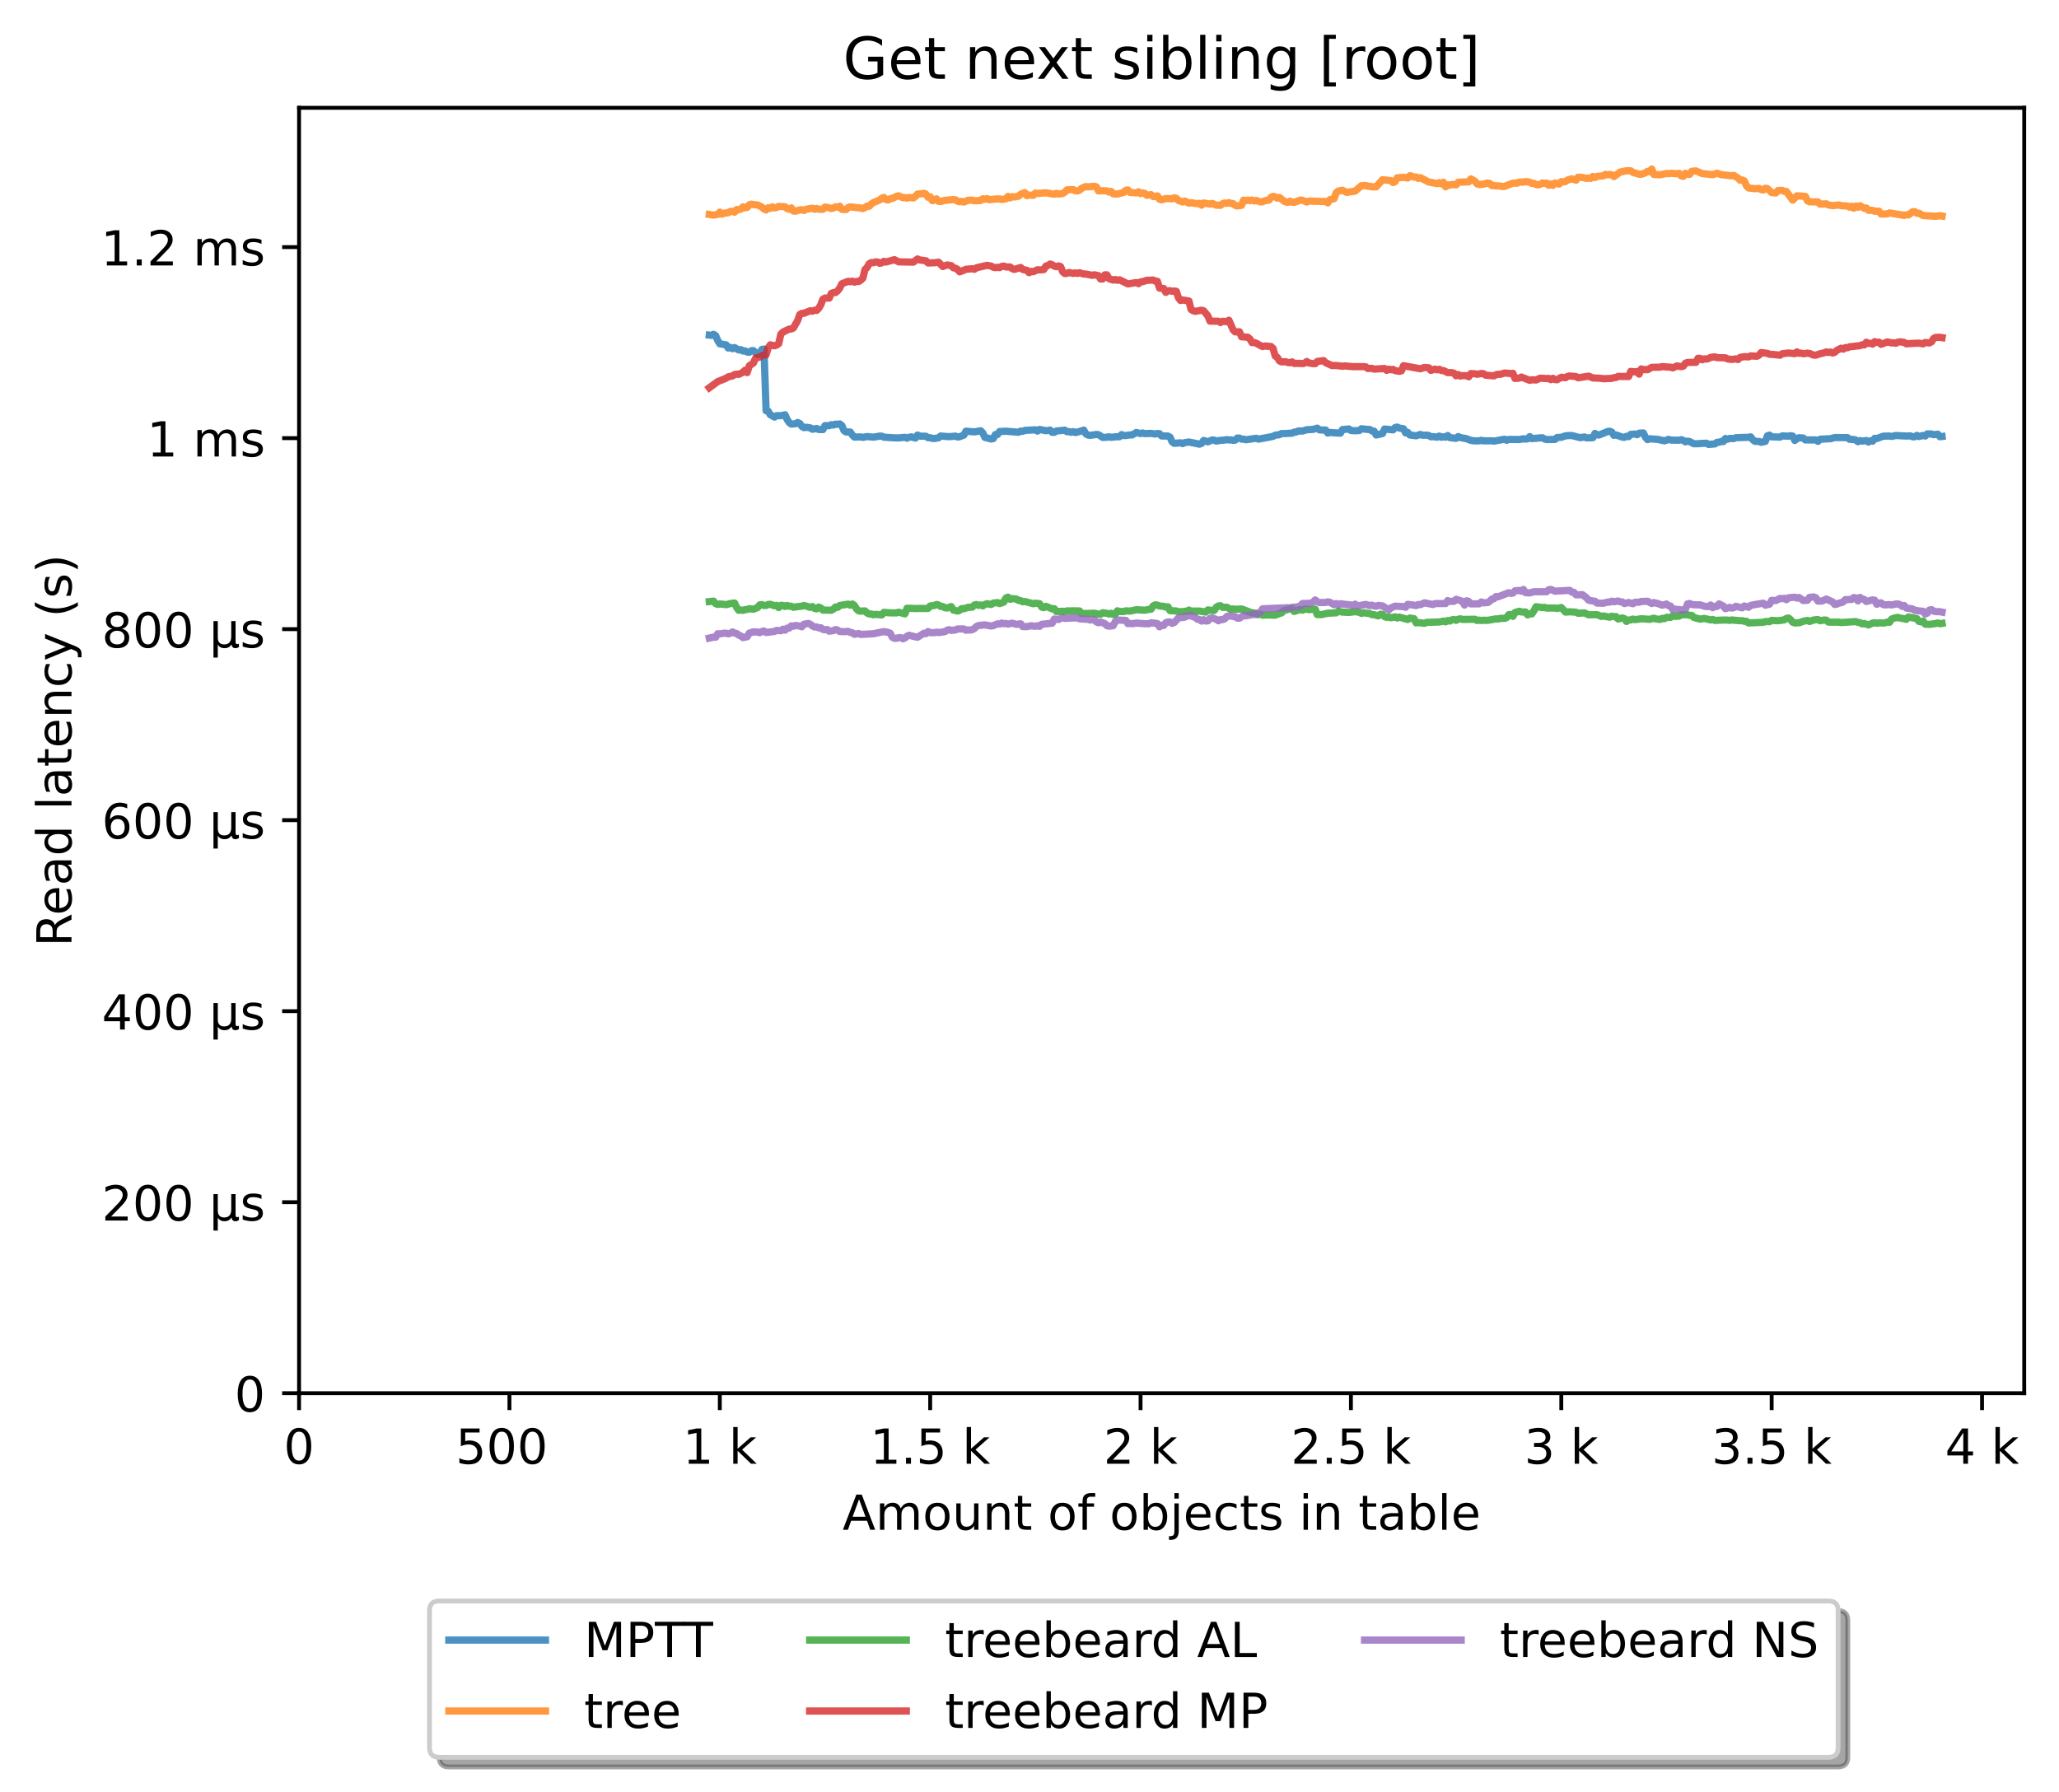 <?xml version="1.0" encoding="utf-8" standalone="no"?>
<!DOCTYPE svg PUBLIC "-//W3C//DTD SVG 1.1//EN"
  "http://www.w3.org/Graphics/SVG/1.1/DTD/svg11.dtd">
<!-- Created with matplotlib (https://matplotlib.org/) -->
<svg height="371.002pt" version="1.1" viewBox="0 0 426.229 371.002" width="426.229pt" xmlns="http://www.w3.org/2000/svg" xmlns:xlink="http://www.w3.org/1999/xlink">
 <defs>
  <style type="text/css">*{stroke-linecap:butt;stroke-linejoin:round;}</style>
 </defs>
 <g id="figure_1">
  <g id="patch_1">
   <path d="M 0 371.002 
L 426.229 371.002 
L 426.229 0 
L 0 0 
z
" style="fill:#ffffff;"/>
  </g>
  <g id="axes_1">
   <g id="patch_2">
    <path d="M 61.909 288.43 
L 419.029 288.43 
L 419.029 22.318 
L 61.909 22.318 
z
" style="fill:#ffffff;"/>
   </g>
   <g id="matplotlib.axis_1">
    <g id="xtick_1">
     <g id="line2d_1">
      <defs>
       <path d="M 0 0 
L 0 3.5 
" id="mbc1888174b" style="stroke:#000000;stroke-width:0.8;"/>
      </defs>
      <g>
       <use style="stroke:#000000;stroke-width:0.8;" x="61.909" xlink:href="#mbc1888174b" y="288.43"/>
      </g>
     </g>
     <g id="text_1">
      <!-- 0 -->
      <g transform="translate(58.728 303.029)scale(0.1 -0.1)">
       <defs>
        <path d="M 31.781 66.406 
Q 24.172 66.406 20.328 58.906 
Q 16.5 51.422 16.5 36.375 
Q 16.5 21.391 20.328 13.891 
Q 24.172 6.391 31.781 6.391 
Q 39.453 6.391 43.281 13.891 
Q 47.125 21.391 47.125 36.375 
Q 47.125 51.422 43.281 58.906 
Q 39.453 66.406 31.781 66.406 
z
M 31.781 74.219 
Q 44.047 74.219 50.516 64.516 
Q 56.984 54.828 56.984 36.375 
Q 56.984 17.969 50.516 8.266 
Q 44.047 -1.422 31.781 -1.422 
Q 19.531 -1.422 13.062 8.266 
Q 6.594 17.969 6.594 36.375 
Q 6.594 54.828 13.062 64.516 
Q 19.531 74.219 31.781 74.219 
z
" id="DejaVuSans-48"/>
       </defs>
       <use xlink:href="#DejaVuSans-48"/>
      </g>
     </g>
    </g>
    <g id="xtick_2">
     <g id="line2d_2">
      <g>
       <use style="stroke:#000000;stroke-width:0.8;" x="105.458" xlink:href="#mbc1888174b" y="288.43"/>
      </g>
     </g>
     <g id="text_2">
      <!-- 500  -->
      <g transform="translate(94.325 303.029)scale(0.1 -0.1)">
       <defs>
        <path d="M 10.797 72.906 
L 49.516 72.906 
L 49.516 64.594 
L 19.828 64.594 
L 19.828 46.734 
Q 21.969 47.469 24.109 47.828 
Q 26.266 48.188 28.422 48.188 
Q 40.625 48.188 47.75 41.5 
Q 54.891 34.812 54.891 23.391 
Q 54.891 11.625 47.562 5.094 
Q 40.234 -1.422 26.906 -1.422 
Q 22.312 -1.422 17.547 -0.641 
Q 12.797 0.141 7.719 1.703 
L 7.719 11.625 
Q 12.109 9.234 16.797 8.062 
Q 21.484 6.891 26.703 6.891 
Q 35.156 6.891 40.078 11.328 
Q 45.016 15.766 45.016 23.391 
Q 45.016 31 40.078 35.438 
Q 35.156 39.891 26.703 39.891 
Q 22.75 39.891 18.812 39.016 
Q 14.891 38.141 10.797 36.281 
z
" id="DejaVuSans-53"/>
        <path id="DejaVuSans-32"/>
       </defs>
       <use xlink:href="#DejaVuSans-53"/>
       <use x="63.623" xlink:href="#DejaVuSans-48"/>
       <use x="127.246" xlink:href="#DejaVuSans-48"/>
       <use x="190.869" xlink:href="#DejaVuSans-32"/>
      </g>
     </g>
    </g>
    <g id="xtick_3">
     <g id="line2d_3">
      <g>
       <use style="stroke:#000000;stroke-width:0.8;" x="149.007" xlink:href="#mbc1888174b" y="288.43"/>
      </g>
     </g>
     <g id="text_3">
      <!-- 1 k -->
      <g transform="translate(141.341 303.029)scale(0.1 -0.1)">
       <defs>
        <path d="M 12.406 8.297 
L 28.516 8.297 
L 28.516 63.922 
L 10.984 60.406 
L 10.984 69.391 
L 28.422 72.906 
L 38.281 72.906 
L 38.281 8.297 
L 54.391 8.297 
L 54.391 0 
L 12.406 0 
z
" id="DejaVuSans-49"/>
        <path d="M 9.078 75.984 
L 18.109 75.984 
L 18.109 31.109 
L 44.922 54.688 
L 56.391 54.688 
L 27.391 29.109 
L 57.625 0 
L 45.906 0 
L 18.109 26.703 
L 18.109 0 
L 9.078 0 
z
" id="DejaVuSans-107"/>
       </defs>
       <use xlink:href="#DejaVuSans-49"/>
       <use x="63.623" xlink:href="#DejaVuSans-32"/>
       <use x="95.41" xlink:href="#DejaVuSans-107"/>
      </g>
     </g>
    </g>
    <g id="xtick_4">
     <g id="line2d_4">
      <g>
       <use style="stroke:#000000;stroke-width:0.8;" x="192.555" xlink:href="#mbc1888174b" y="288.43"/>
      </g>
     </g>
     <g id="text_4">
      <!-- 1.5 k -->
      <g transform="translate(180.119 303.029)scale(0.1 -0.1)">
       <defs>
        <path d="M 10.688 12.406 
L 21 12.406 
L 21 0 
L 10.688 0 
z
" id="DejaVuSans-46"/>
       </defs>
       <use xlink:href="#DejaVuSans-49"/>
       <use x="63.623" xlink:href="#DejaVuSans-46"/>
       <use x="95.41" xlink:href="#DejaVuSans-53"/>
       <use x="159.033" xlink:href="#DejaVuSans-32"/>
       <use x="190.82" xlink:href="#DejaVuSans-107"/>
      </g>
     </g>
    </g>
    <g id="xtick_5">
     <g id="line2d_5">
      <g>
       <use style="stroke:#000000;stroke-width:0.8;" x="236.104" xlink:href="#mbc1888174b" y="288.43"/>
      </g>
     </g>
     <g id="text_5">
      <!-- 2 k -->
      <g transform="translate(228.438 303.029)scale(0.1 -0.1)">
       <defs>
        <path d="M 19.188 8.297 
L 53.609 8.297 
L 53.609 0 
L 7.328 0 
L 7.328 8.297 
Q 12.938 14.109 22.625 23.891 
Q 32.328 33.688 34.812 36.531 
Q 39.547 41.844 41.422 45.531 
Q 43.312 49.219 43.312 52.781 
Q 43.312 58.594 39.234 62.25 
Q 35.156 65.922 28.609 65.922 
Q 23.969 65.922 18.812 64.312 
Q 13.672 62.703 7.812 59.422 
L 7.812 69.391 
Q 13.766 71.781 18.938 73 
Q 24.125 74.219 28.422 74.219 
Q 39.75 74.219 46.484 68.547 
Q 53.219 62.891 53.219 53.422 
Q 53.219 48.922 51.531 44.891 
Q 49.859 40.875 45.406 35.406 
Q 44.188 33.984 37.641 27.219 
Q 31.109 20.453 19.188 8.297 
z
" id="DejaVuSans-50"/>
       </defs>
       <use xlink:href="#DejaVuSans-50"/>
       <use x="63.623" xlink:href="#DejaVuSans-32"/>
       <use x="95.41" xlink:href="#DejaVuSans-107"/>
      </g>
     </g>
    </g>
    <g id="xtick_6">
     <g id="line2d_6">
      <g>
       <use style="stroke:#000000;stroke-width:0.8;" x="279.652" xlink:href="#mbc1888174b" y="288.43"/>
      </g>
     </g>
     <g id="text_6">
      <!-- 2.5 k -->
      <g transform="translate(267.216 303.029)scale(0.1 -0.1)">
       <use xlink:href="#DejaVuSans-50"/>
       <use x="63.623" xlink:href="#DejaVuSans-46"/>
       <use x="95.41" xlink:href="#DejaVuSans-53"/>
       <use x="159.033" xlink:href="#DejaVuSans-32"/>
       <use x="190.82" xlink:href="#DejaVuSans-107"/>
      </g>
     </g>
    </g>
    <g id="xtick_7">
     <g id="line2d_7">
      <g>
       <use style="stroke:#000000;stroke-width:0.8;" x="323.201" xlink:href="#mbc1888174b" y="288.43"/>
      </g>
     </g>
     <g id="text_7">
      <!-- 3 k -->
      <g transform="translate(315.535 303.029)scale(0.1 -0.1)">
       <defs>
        <path d="M 40.578 39.312 
Q 47.656 37.797 51.625 33 
Q 55.609 28.219 55.609 21.188 
Q 55.609 10.406 48.188 4.484 
Q 40.766 -1.422 27.094 -1.422 
Q 22.516 -1.422 17.656 -0.516 
Q 12.797 0.391 7.625 2.203 
L 7.625 11.719 
Q 11.719 9.328 16.594 8.109 
Q 21.484 6.891 26.812 6.891 
Q 36.078 6.891 40.938 10.547 
Q 45.797 14.203 45.797 21.188 
Q 45.797 27.641 41.281 31.266 
Q 36.766 34.906 28.719 34.906 
L 20.219 34.906 
L 20.219 43.016 
L 29.109 43.016 
Q 36.375 43.016 40.234 45.922 
Q 44.094 48.828 44.094 54.297 
Q 44.094 59.906 40.109 62.906 
Q 36.141 65.922 28.719 65.922 
Q 24.656 65.922 20.016 65.031 
Q 15.375 64.156 9.812 62.312 
L 9.812 71.094 
Q 15.438 72.656 20.344 73.438 
Q 25.25 74.219 29.594 74.219 
Q 40.828 74.219 47.359 69.109 
Q 53.906 64.016 53.906 55.328 
Q 53.906 49.266 50.438 45.094 
Q 46.969 40.922 40.578 39.312 
z
" id="DejaVuSans-51"/>
       </defs>
       <use xlink:href="#DejaVuSans-51"/>
       <use x="63.623" xlink:href="#DejaVuSans-32"/>
       <use x="95.41" xlink:href="#DejaVuSans-107"/>
      </g>
     </g>
    </g>
    <g id="xtick_8">
     <g id="line2d_8">
      <g>
       <use style="stroke:#000000;stroke-width:0.8;" x="366.749" xlink:href="#mbc1888174b" y="288.43"/>
      </g>
     </g>
     <g id="text_8">
      <!-- 3.5 k -->
      <g transform="translate(354.313 303.029)scale(0.1 -0.1)">
       <use xlink:href="#DejaVuSans-51"/>
       <use x="63.623" xlink:href="#DejaVuSans-46"/>
       <use x="95.41" xlink:href="#DejaVuSans-53"/>
       <use x="159.033" xlink:href="#DejaVuSans-32"/>
       <use x="190.82" xlink:href="#DejaVuSans-107"/>
      </g>
     </g>
    </g>
    <g id="xtick_9">
     <g id="line2d_9">
      <g>
       <use style="stroke:#000000;stroke-width:0.8;" x="410.298" xlink:href="#mbc1888174b" y="288.43"/>
      </g>
     </g>
     <g id="text_9">
      <!-- 4 k -->
      <g transform="translate(402.632 303.029)scale(0.1 -0.1)">
       <defs>
        <path d="M 37.797 64.312 
L 12.891 25.391 
L 37.797 25.391 
z
M 35.203 72.906 
L 47.609 72.906 
L 47.609 25.391 
L 58.016 25.391 
L 58.016 17.188 
L 47.609 17.188 
L 47.609 0 
L 37.797 0 
L 37.797 17.188 
L 4.891 17.188 
L 4.891 26.703 
z
" id="DejaVuSans-52"/>
       </defs>
       <use xlink:href="#DejaVuSans-52"/>
       <use x="63.623" xlink:href="#DejaVuSans-32"/>
       <use x="95.41" xlink:href="#DejaVuSans-107"/>
      </g>
     </g>
    </g>
    <g id="text_10">
     <!-- Amount of objects in table -->
     <g transform="translate(174.411 316.707)scale(0.1 -0.1)">
      <defs>
       <path d="M 34.188 63.188 
L 20.797 26.906 
L 47.609 26.906 
z
M 28.609 72.906 
L 39.797 72.906 
L 67.578 0 
L 57.328 0 
L 50.688 18.703 
L 17.828 18.703 
L 11.188 0 
L 0.781 0 
z
" id="DejaVuSans-65"/>
       <path d="M 52 44.188 
Q 55.375 50.25 60.062 53.125 
Q 64.75 56 71.094 56 
Q 79.641 56 84.281 50.016 
Q 88.922 44.047 88.922 33.016 
L 88.922 0 
L 79.891 0 
L 79.891 32.719 
Q 79.891 40.578 77.094 44.375 
Q 74.312 48.188 68.609 48.188 
Q 61.625 48.188 57.562 43.547 
Q 53.516 38.922 53.516 30.906 
L 53.516 0 
L 44.484 0 
L 44.484 32.719 
Q 44.484 40.625 41.703 44.406 
Q 38.922 48.188 33.109 48.188 
Q 26.219 48.188 22.156 43.531 
Q 18.109 38.875 18.109 30.906 
L 18.109 0 
L 9.078 0 
L 9.078 54.688 
L 18.109 54.688 
L 18.109 46.188 
Q 21.188 51.219 25.484 53.609 
Q 29.781 56 35.688 56 
Q 41.656 56 45.828 52.969 
Q 50 49.953 52 44.188 
z
" id="DejaVuSans-109"/>
       <path d="M 30.609 48.391 
Q 23.391 48.391 19.188 42.75 
Q 14.984 37.109 14.984 27.297 
Q 14.984 17.484 19.156 11.844 
Q 23.344 6.203 30.609 6.203 
Q 37.797 6.203 41.984 11.859 
Q 46.188 17.531 46.188 27.297 
Q 46.188 37.016 41.984 42.703 
Q 37.797 48.391 30.609 48.391 
z
M 30.609 56 
Q 42.328 56 49.016 48.375 
Q 55.719 40.766 55.719 27.297 
Q 55.719 13.875 49.016 6.219 
Q 42.328 -1.422 30.609 -1.422 
Q 18.844 -1.422 12.172 6.219 
Q 5.516 13.875 5.516 27.297 
Q 5.516 40.766 12.172 48.375 
Q 18.844 56 30.609 56 
z
" id="DejaVuSans-111"/>
       <path d="M 8.5 21.578 
L 8.5 54.688 
L 17.484 54.688 
L 17.484 21.922 
Q 17.484 14.156 20.5 10.266 
Q 23.531 6.391 29.594 6.391 
Q 36.859 6.391 41.078 11.031 
Q 45.312 15.672 45.312 23.688 
L 45.312 54.688 
L 54.297 54.688 
L 54.297 0 
L 45.312 0 
L 45.312 8.406 
Q 42.047 3.422 37.719 1 
Q 33.406 -1.422 27.688 -1.422 
Q 18.266 -1.422 13.375 4.438 
Q 8.5 10.297 8.5 21.578 
z
M 31.109 56 
z
" id="DejaVuSans-117"/>
       <path d="M 54.891 33.016 
L 54.891 0 
L 45.906 0 
L 45.906 32.719 
Q 45.906 40.484 42.875 44.328 
Q 39.844 48.188 33.797 48.188 
Q 26.516 48.188 22.312 43.547 
Q 18.109 38.922 18.109 30.906 
L 18.109 0 
L 9.078 0 
L 9.078 54.688 
L 18.109 54.688 
L 18.109 46.188 
Q 21.344 51.125 25.703 53.562 
Q 30.078 56 35.797 56 
Q 45.219 56 50.047 50.172 
Q 54.891 44.344 54.891 33.016 
z
" id="DejaVuSans-110"/>
       <path d="M 18.312 70.219 
L 18.312 54.688 
L 36.812 54.688 
L 36.812 47.703 
L 18.312 47.703 
L 18.312 18.016 
Q 18.312 11.328 20.141 9.422 
Q 21.969 7.516 27.594 7.516 
L 36.812 7.516 
L 36.812 0 
L 27.594 0 
Q 17.188 0 13.234 3.875 
Q 9.281 7.766 9.281 18.016 
L 9.281 47.703 
L 2.688 47.703 
L 2.688 54.688 
L 9.281 54.688 
L 9.281 70.219 
z
" id="DejaVuSans-116"/>
       <path d="M 37.109 75.984 
L 37.109 68.5 
L 28.516 68.5 
Q 23.688 68.5 21.797 66.547 
Q 19.922 64.594 19.922 59.516 
L 19.922 54.688 
L 34.719 54.688 
L 34.719 47.703 
L 19.922 47.703 
L 19.922 0 
L 10.891 0 
L 10.891 47.703 
L 2.297 47.703 
L 2.297 54.688 
L 10.891 54.688 
L 10.891 58.5 
Q 10.891 67.625 15.141 71.797 
Q 19.391 75.984 28.609 75.984 
z
" id="DejaVuSans-102"/>
       <path d="M 48.688 27.297 
Q 48.688 37.203 44.609 42.844 
Q 40.531 48.484 33.406 48.484 
Q 26.266 48.484 22.188 42.844 
Q 18.109 37.203 18.109 27.297 
Q 18.109 17.391 22.188 11.75 
Q 26.266 6.109 33.406 6.109 
Q 40.531 6.109 44.609 11.75 
Q 48.688 17.391 48.688 27.297 
z
M 18.109 46.391 
Q 20.953 51.266 25.266 53.625 
Q 29.594 56 35.594 56 
Q 45.562 56 51.781 48.094 
Q 58.016 40.188 58.016 27.297 
Q 58.016 14.406 51.781 6.484 
Q 45.562 -1.422 35.594 -1.422 
Q 29.594 -1.422 25.266 0.953 
Q 20.953 3.328 18.109 8.203 
L 18.109 0 
L 9.078 0 
L 9.078 75.984 
L 18.109 75.984 
z
" id="DejaVuSans-98"/>
       <path d="M 9.422 54.688 
L 18.406 54.688 
L 18.406 -0.984 
Q 18.406 -11.422 14.422 -16.109 
Q 10.453 -20.797 1.609 -20.797 
L -1.812 -20.797 
L -1.812 -13.188 
L 0.594 -13.188 
Q 5.719 -13.188 7.562 -10.812 
Q 9.422 -8.453 9.422 -0.984 
z
M 9.422 75.984 
L 18.406 75.984 
L 18.406 64.594 
L 9.422 64.594 
z
" id="DejaVuSans-106"/>
       <path d="M 56.203 29.594 
L 56.203 25.203 
L 14.891 25.203 
Q 15.484 15.922 20.484 11.062 
Q 25.484 6.203 34.422 6.203 
Q 39.594 6.203 44.453 7.469 
Q 49.312 8.734 54.109 11.281 
L 54.109 2.781 
Q 49.266 0.734 44.188 -0.344 
Q 39.109 -1.422 33.891 -1.422 
Q 20.797 -1.422 13.156 6.188 
Q 5.516 13.812 5.516 26.812 
Q 5.516 40.234 12.766 48.109 
Q 20.016 56 32.328 56 
Q 43.359 56 49.781 48.891 
Q 56.203 41.797 56.203 29.594 
z
M 47.219 32.234 
Q 47.125 39.594 43.094 43.984 
Q 39.062 48.391 32.422 48.391 
Q 24.906 48.391 20.391 44.141 
Q 15.875 39.891 15.188 32.172 
z
" id="DejaVuSans-101"/>
       <path d="M 48.781 52.594 
L 48.781 44.188 
Q 44.969 46.297 41.141 47.344 
Q 37.312 48.391 33.406 48.391 
Q 24.656 48.391 19.812 42.844 
Q 14.984 37.312 14.984 27.297 
Q 14.984 17.281 19.812 11.734 
Q 24.656 6.203 33.406 6.203 
Q 37.312 6.203 41.141 7.25 
Q 44.969 8.297 48.781 10.406 
L 48.781 2.094 
Q 45.016 0.344 40.984 -0.531 
Q 36.969 -1.422 32.422 -1.422 
Q 20.062 -1.422 12.781 6.344 
Q 5.516 14.109 5.516 27.297 
Q 5.516 40.672 12.859 48.328 
Q 20.219 56 33.016 56 
Q 37.156 56 41.109 55.141 
Q 45.062 54.297 48.781 52.594 
z
" id="DejaVuSans-99"/>
       <path d="M 44.281 53.078 
L 44.281 44.578 
Q 40.484 46.531 36.375 47.5 
Q 32.281 48.484 27.875 48.484 
Q 21.188 48.484 17.844 46.438 
Q 14.5 44.391 14.5 40.281 
Q 14.5 37.156 16.891 35.375 
Q 19.281 33.594 26.516 31.984 
L 29.594 31.297 
Q 39.156 29.25 43.188 25.516 
Q 47.219 21.781 47.219 15.094 
Q 47.219 7.469 41.188 3.016 
Q 35.156 -1.422 24.609 -1.422 
Q 20.219 -1.422 15.453 -0.562 
Q 10.688 0.297 5.422 2 
L 5.422 11.281 
Q 10.406 8.688 15.234 7.391 
Q 20.062 6.109 24.812 6.109 
Q 31.156 6.109 34.562 8.281 
Q 37.984 10.453 37.984 14.406 
Q 37.984 18.062 35.516 20.016 
Q 33.062 21.969 24.703 23.781 
L 21.578 24.516 
Q 13.234 26.266 9.516 29.906 
Q 5.812 33.547 5.812 39.891 
Q 5.812 47.609 11.281 51.797 
Q 16.75 56 26.812 56 
Q 31.781 56 36.172 55.266 
Q 40.578 54.547 44.281 53.078 
z
" id="DejaVuSans-115"/>
       <path d="M 9.422 54.688 
L 18.406 54.688 
L 18.406 0 
L 9.422 0 
z
M 9.422 75.984 
L 18.406 75.984 
L 18.406 64.594 
L 9.422 64.594 
z
" id="DejaVuSans-105"/>
       <path d="M 34.281 27.484 
Q 23.391 27.484 19.188 25 
Q 14.984 22.516 14.984 16.5 
Q 14.984 11.719 18.141 8.906 
Q 21.297 6.109 26.703 6.109 
Q 34.188 6.109 38.703 11.406 
Q 43.219 16.703 43.219 25.484 
L 43.219 27.484 
z
M 52.203 31.203 
L 52.203 0 
L 43.219 0 
L 43.219 8.297 
Q 40.141 3.328 35.547 0.953 
Q 30.953 -1.422 24.312 -1.422 
Q 15.922 -1.422 10.953 3.297 
Q 6 8.016 6 15.922 
Q 6 25.141 12.172 29.828 
Q 18.359 34.516 30.609 34.516 
L 43.219 34.516 
L 43.219 35.406 
Q 43.219 41.609 39.141 45 
Q 35.062 48.391 27.688 48.391 
Q 23 48.391 18.547 47.266 
Q 14.109 46.141 10.016 43.891 
L 10.016 52.203 
Q 14.938 54.109 19.578 55.047 
Q 24.219 56 28.609 56 
Q 40.484 56 46.344 49.844 
Q 52.203 43.703 52.203 31.203 
z
" id="DejaVuSans-97"/>
       <path d="M 9.422 75.984 
L 18.406 75.984 
L 18.406 0 
L 9.422 0 
z
" id="DejaVuSans-108"/>
      </defs>
      <use xlink:href="#DejaVuSans-65"/>
      <use x="68.408" xlink:href="#DejaVuSans-109"/>
      <use x="165.82" xlink:href="#DejaVuSans-111"/>
      <use x="227.002" xlink:href="#DejaVuSans-117"/>
      <use x="290.381" xlink:href="#DejaVuSans-110"/>
      <use x="353.76" xlink:href="#DejaVuSans-116"/>
      <use x="392.969" xlink:href="#DejaVuSans-32"/>
      <use x="424.756" xlink:href="#DejaVuSans-111"/>
      <use x="485.938" xlink:href="#DejaVuSans-102"/>
      <use x="521.143" xlink:href="#DejaVuSans-32"/>
      <use x="552.93" xlink:href="#DejaVuSans-111"/>
      <use x="614.111" xlink:href="#DejaVuSans-98"/>
      <use x="677.588" xlink:href="#DejaVuSans-106"/>
      <use x="705.371" xlink:href="#DejaVuSans-101"/>
      <use x="766.895" xlink:href="#DejaVuSans-99"/>
      <use x="821.875" xlink:href="#DejaVuSans-116"/>
      <use x="861.084" xlink:href="#DejaVuSans-115"/>
      <use x="913.184" xlink:href="#DejaVuSans-32"/>
      <use x="944.971" xlink:href="#DejaVuSans-105"/>
      <use x="972.754" xlink:href="#DejaVuSans-110"/>
      <use x="1036.133" xlink:href="#DejaVuSans-32"/>
      <use x="1067.92" xlink:href="#DejaVuSans-116"/>
      <use x="1107.129" xlink:href="#DejaVuSans-97"/>
      <use x="1168.408" xlink:href="#DejaVuSans-98"/>
      <use x="1231.885" xlink:href="#DejaVuSans-108"/>
      <use x="1259.668" xlink:href="#DejaVuSans-101"/>
     </g>
    </g>
   </g>
   <g id="matplotlib.axis_2">
    <g id="ytick_1">
     <g id="line2d_10">
      <defs>
       <path d="M 0 0 
L -3.5 0 
" id="mfd5bb6baac" style="stroke:#000000;stroke-width:0.8;"/>
      </defs>
      <g>
       <use style="stroke:#000000;stroke-width:0.8;" x="61.909" xlink:href="#mfd5bb6baac" y="288.43"/>
      </g>
     </g>
     <g id="text_11">
      <!-- 0 -->
      <g transform="translate(48.547 292.229)scale(0.1 -0.1)">
       <use xlink:href="#DejaVuSans-48"/>
      </g>
     </g>
    </g>
    <g id="ytick_2">
     <g id="line2d_11">
      <g>
       <use style="stroke:#000000;stroke-width:0.8;" x="61.909" xlink:href="#mfd5bb6baac" y="248.885"/>
      </g>
     </g>
     <g id="text_12">
      <!-- 200 µs -->
      <g transform="translate(21.072 252.684)scale(0.1 -0.1)">
       <defs>
        <path d="M 8.5 -20.797 
L 8.5 54.688 
L 17.484 54.688 
L 17.484 20.703 
Q 17.484 13.625 20.844 10 
Q 24.219 6.391 30.812 6.391 
Q 38.031 6.391 41.672 10.484 
Q 45.312 14.594 45.312 22.797 
L 45.312 54.688 
L 54.297 54.688 
L 54.297 12.594 
Q 54.297 9.672 55.141 8.281 
Q 56 6.891 57.812 6.891 
Q 58.25 6.891 59.031 7.156 
Q 59.812 7.422 61.188 8.016 
L 61.188 0.781 
Q 59.188 -0.344 57.391 -0.875 
Q 55.609 -1.422 53.906 -1.422 
Q 50.531 -1.422 48.531 0.484 
Q 46.531 2.391 45.797 6.297 
Q 43.359 2.438 39.812 0.5 
Q 36.281 -1.422 31.5 -1.422 
Q 26.516 -1.422 23.016 0.484 
Q 19.531 2.391 17.484 6.203 
L 17.484 -20.797 
z
" id="DejaVuSans-181"/>
       </defs>
       <use xlink:href="#DejaVuSans-50"/>
       <use x="63.623" xlink:href="#DejaVuSans-48"/>
       <use x="127.246" xlink:href="#DejaVuSans-48"/>
       <use x="190.869" xlink:href="#DejaVuSans-32"/>
       <use x="222.656" xlink:href="#DejaVuSans-181"/>
       <use x="286.279" xlink:href="#DejaVuSans-115"/>
      </g>
     </g>
    </g>
    <g id="ytick_3">
     <g id="line2d_12">
      <g>
       <use style="stroke:#000000;stroke-width:0.8;" x="61.909" xlink:href="#mfd5bb6baac" y="209.34"/>
      </g>
     </g>
     <g id="text_13">
      <!-- 400 µs -->
      <g transform="translate(21.072 213.139)scale(0.1 -0.1)">
       <use xlink:href="#DejaVuSans-52"/>
       <use x="63.623" xlink:href="#DejaVuSans-48"/>
       <use x="127.246" xlink:href="#DejaVuSans-48"/>
       <use x="190.869" xlink:href="#DejaVuSans-32"/>
       <use x="222.656" xlink:href="#DejaVuSans-181"/>
       <use x="286.279" xlink:href="#DejaVuSans-115"/>
      </g>
     </g>
    </g>
    <g id="ytick_4">
     <g id="line2d_13">
      <g>
       <use style="stroke:#000000;stroke-width:0.8;" x="61.909" xlink:href="#mfd5bb6baac" y="169.795"/>
      </g>
     </g>
     <g id="text_14">
      <!-- 600 µs -->
      <g transform="translate(21.072 173.594)scale(0.1 -0.1)">
       <defs>
        <path d="M 33.016 40.375 
Q 26.375 40.375 22.484 35.828 
Q 18.609 31.297 18.609 23.391 
Q 18.609 15.531 22.484 10.953 
Q 26.375 6.391 33.016 6.391 
Q 39.656 6.391 43.531 10.953 
Q 47.406 15.531 47.406 23.391 
Q 47.406 31.297 43.531 35.828 
Q 39.656 40.375 33.016 40.375 
z
M 52.594 71.297 
L 52.594 62.312 
Q 48.875 64.062 45.094 64.984 
Q 41.312 65.922 37.594 65.922 
Q 27.828 65.922 22.672 59.328 
Q 17.531 52.734 16.797 39.406 
Q 19.672 43.656 24.016 45.922 
Q 28.375 48.188 33.594 48.188 
Q 44.578 48.188 50.953 41.516 
Q 57.328 34.859 57.328 23.391 
Q 57.328 12.156 50.688 5.359 
Q 44.047 -1.422 33.016 -1.422 
Q 20.359 -1.422 13.672 8.266 
Q 6.984 17.969 6.984 36.375 
Q 6.984 53.656 15.188 63.938 
Q 23.391 74.219 37.203 74.219 
Q 40.922 74.219 44.703 73.484 
Q 48.484 72.75 52.594 71.297 
z
" id="DejaVuSans-54"/>
       </defs>
       <use xlink:href="#DejaVuSans-54"/>
       <use x="63.623" xlink:href="#DejaVuSans-48"/>
       <use x="127.246" xlink:href="#DejaVuSans-48"/>
       <use x="190.869" xlink:href="#DejaVuSans-32"/>
       <use x="222.656" xlink:href="#DejaVuSans-181"/>
       <use x="286.279" xlink:href="#DejaVuSans-115"/>
      </g>
     </g>
    </g>
    <g id="ytick_5">
     <g id="line2d_14">
      <g>
       <use style="stroke:#000000;stroke-width:0.8;" x="61.909" xlink:href="#mfd5bb6baac" y="130.25"/>
      </g>
     </g>
     <g id="text_15">
      <!-- 800 µs -->
      <g transform="translate(21.072 134.049)scale(0.1 -0.1)">
       <defs>
        <path d="M 31.781 34.625 
Q 24.75 34.625 20.719 30.859 
Q 16.703 27.094 16.703 20.516 
Q 16.703 13.922 20.719 10.156 
Q 24.75 6.391 31.781 6.391 
Q 38.812 6.391 42.859 10.172 
Q 46.922 13.969 46.922 20.516 
Q 46.922 27.094 42.891 30.859 
Q 38.875 34.625 31.781 34.625 
z
M 21.922 38.812 
Q 15.578 40.375 12.031 44.719 
Q 8.5 49.078 8.5 55.328 
Q 8.5 64.062 14.719 69.141 
Q 20.953 74.219 31.781 74.219 
Q 42.672 74.219 48.875 69.141 
Q 55.078 64.062 55.078 55.328 
Q 55.078 49.078 51.531 44.719 
Q 48 40.375 41.703 38.812 
Q 48.828 37.156 52.797 32.312 
Q 56.781 27.484 56.781 20.516 
Q 56.781 9.906 50.312 4.234 
Q 43.844 -1.422 31.781 -1.422 
Q 19.734 -1.422 13.25 4.234 
Q 6.781 9.906 6.781 20.516 
Q 6.781 27.484 10.781 32.312 
Q 14.797 37.156 21.922 38.812 
z
M 18.312 54.391 
Q 18.312 48.734 21.844 45.562 
Q 25.391 42.391 31.781 42.391 
Q 38.141 42.391 41.719 45.562 
Q 45.312 48.734 45.312 54.391 
Q 45.312 60.062 41.719 63.234 
Q 38.141 66.406 31.781 66.406 
Q 25.391 66.406 21.844 63.234 
Q 18.312 60.062 18.312 54.391 
z
" id="DejaVuSans-56"/>
       </defs>
       <use xlink:href="#DejaVuSans-56"/>
       <use x="63.623" xlink:href="#DejaVuSans-48"/>
       <use x="127.246" xlink:href="#DejaVuSans-48"/>
       <use x="190.869" xlink:href="#DejaVuSans-32"/>
       <use x="222.656" xlink:href="#DejaVuSans-181"/>
       <use x="286.279" xlink:href="#DejaVuSans-115"/>
      </g>
     </g>
    </g>
    <g id="ytick_6">
     <g id="line2d_15">
      <g>
       <use style="stroke:#000000;stroke-width:0.8;" x="61.909" xlink:href="#mfd5bb6baac" y="90.705"/>
      </g>
     </g>
     <g id="text_16">
      <!-- 1 ms -->
      <g transform="translate(30.419 94.504)scale(0.1 -0.1)">
       <use xlink:href="#DejaVuSans-49"/>
       <use x="63.623" xlink:href="#DejaVuSans-32"/>
       <use x="95.41" xlink:href="#DejaVuSans-109"/>
       <use x="192.822" xlink:href="#DejaVuSans-115"/>
      </g>
     </g>
    </g>
    <g id="ytick_7">
     <g id="line2d_16">
      <g>
       <use style="stroke:#000000;stroke-width:0.8;" x="61.909" xlink:href="#mfd5bb6baac" y="51.16"/>
      </g>
     </g>
     <g id="text_17">
      <!-- 1.2 ms -->
      <g transform="translate(20.878 54.959)scale(0.1 -0.1)">
       <use xlink:href="#DejaVuSans-49"/>
       <use x="63.623" xlink:href="#DejaVuSans-46"/>
       <use x="95.41" xlink:href="#DejaVuSans-50"/>
       <use x="159.033" xlink:href="#DejaVuSans-32"/>
       <use x="190.82" xlink:href="#DejaVuSans-109"/>
       <use x="288.232" xlink:href="#DejaVuSans-115"/>
      </g>
     </g>
    </g>
    <g id="text_18">
     <!-- Read latency (s) -->
     <g transform="translate(14.798 195.99)rotate(-90)scale(0.1 -0.1)">
      <defs>
       <path d="M 44.391 34.188 
Q 47.562 33.109 50.562 29.594 
Q 53.562 26.078 56.594 19.922 
L 66.609 0 
L 56 0 
L 46.688 18.703 
Q 43.062 26.031 39.672 28.422 
Q 36.281 30.812 30.422 30.812 
L 19.672 30.812 
L 19.672 0 
L 9.812 0 
L 9.812 72.906 
L 32.078 72.906 
Q 44.578 72.906 50.734 67.672 
Q 56.891 62.453 56.891 51.906 
Q 56.891 45.016 53.688 40.469 
Q 50.484 35.938 44.391 34.188 
z
M 19.672 64.797 
L 19.672 38.922 
L 32.078 38.922 
Q 39.203 38.922 42.844 42.219 
Q 46.484 45.516 46.484 51.906 
Q 46.484 58.297 42.844 61.547 
Q 39.203 64.797 32.078 64.797 
z
" id="DejaVuSans-82"/>
       <path d="M 45.406 46.391 
L 45.406 75.984 
L 54.391 75.984 
L 54.391 0 
L 45.406 0 
L 45.406 8.203 
Q 42.578 3.328 38.25 0.953 
Q 33.938 -1.422 27.875 -1.422 
Q 17.969 -1.422 11.734 6.484 
Q 5.516 14.406 5.516 27.297 
Q 5.516 40.188 11.734 48.094 
Q 17.969 56 27.875 56 
Q 33.938 56 38.25 53.625 
Q 42.578 51.266 45.406 46.391 
z
M 14.797 27.297 
Q 14.797 17.391 18.875 11.75 
Q 22.953 6.109 30.078 6.109 
Q 37.203 6.109 41.297 11.75 
Q 45.406 17.391 45.406 27.297 
Q 45.406 37.203 41.297 42.844 
Q 37.203 48.484 30.078 48.484 
Q 22.953 48.484 18.875 42.844 
Q 14.797 37.203 14.797 27.297 
z
" id="DejaVuSans-100"/>
       <path d="M 32.172 -5.078 
Q 28.375 -14.844 24.75 -17.812 
Q 21.141 -20.797 15.094 -20.797 
L 7.906 -20.797 
L 7.906 -13.281 
L 13.188 -13.281 
Q 16.891 -13.281 18.938 -11.516 
Q 21 -9.766 23.484 -3.219 
L 25.094 0.875 
L 2.984 54.688 
L 12.5 54.688 
L 29.594 11.922 
L 46.688 54.688 
L 56.203 54.688 
z
" id="DejaVuSans-121"/>
       <path d="M 31 75.875 
Q 24.469 64.656 21.281 53.656 
Q 18.109 42.672 18.109 31.391 
Q 18.109 20.125 21.312 9.062 
Q 24.516 -2 31 -13.188 
L 23.188 -13.188 
Q 15.875 -1.703 12.234 9.375 
Q 8.594 20.453 8.594 31.391 
Q 8.594 42.281 12.203 53.312 
Q 15.828 64.359 23.188 75.875 
z
" id="DejaVuSans-40"/>
       <path d="M 8.016 75.875 
L 15.828 75.875 
Q 23.141 64.359 26.781 53.312 
Q 30.422 42.281 30.422 31.391 
Q 30.422 20.453 26.781 9.375 
Q 23.141 -1.703 15.828 -13.188 
L 8.016 -13.188 
Q 14.5 -2 17.703 9.062 
Q 20.906 20.125 20.906 31.391 
Q 20.906 42.672 17.703 53.656 
Q 14.5 64.656 8.016 75.875 
z
" id="DejaVuSans-41"/>
      </defs>
      <use xlink:href="#DejaVuSans-82"/>
      <use x="64.982" xlink:href="#DejaVuSans-101"/>
      <use x="126.506" xlink:href="#DejaVuSans-97"/>
      <use x="187.785" xlink:href="#DejaVuSans-100"/>
      <use x="251.262" xlink:href="#DejaVuSans-32"/>
      <use x="283.049" xlink:href="#DejaVuSans-108"/>
      <use x="310.832" xlink:href="#DejaVuSans-97"/>
      <use x="372.111" xlink:href="#DejaVuSans-116"/>
      <use x="411.32" xlink:href="#DejaVuSans-101"/>
      <use x="472.844" xlink:href="#DejaVuSans-110"/>
      <use x="536.223" xlink:href="#DejaVuSans-99"/>
      <use x="591.203" xlink:href="#DejaVuSans-121"/>
      <use x="650.383" xlink:href="#DejaVuSans-32"/>
      <use x="682.17" xlink:href="#DejaVuSans-40"/>
      <use x="721.184" xlink:href="#DejaVuSans-115"/>
      <use x="773.283" xlink:href="#DejaVuSans-41"/>
     </g>
    </g>
   </g>
   <g id="line2d_17">
    <path clip-path="url(#pfe885ca563)" d="M 146.829 69.378 
L 147.265 69.431 
L 147.7 69.212 
L 148.136 69.471 
L 148.571 70.48 
L 149.007 71.179 
L 150.313 71.391 
L 150.748 72.055 
L 151.184 71.919 
L 151.619 72.19 
L 152.055 71.96 
L 152.926 72.45 
L 153.361 72.385 
L 153.797 72.667 
L 154.232 72.646 
L 154.668 72.885 
L 155.103 72.932 
L 155.539 72.598 
L 155.974 72.597 
L 156.845 73.38 
L 157.281 73.276 
L 157.716 72.349 
L 158.152 72.267 
L 158.587 85.028 
L 159.023 85.125 
L 159.458 85.861 
L 160.329 86.341 
L 160.765 86.047 
L 161.636 86.063 
L 162.507 85.872 
L 162.942 86.845 
L 163.378 87.492 
L 163.813 87.803 
L 164.684 87.723 
L 165.119 87.472 
L 165.555 87.674 
L 165.99 88.273 
L 166.426 88.531 
L 166.861 88.452 
L 167.732 88.576 
L 168.168 88.865 
L 169.039 88.708 
L 169.474 88.917 
L 170.345 88.934 
L 170.781 88.116 
L 171.652 88.133 
L 172.087 87.917 
L 172.523 87.998 
L 172.958 87.81 
L 173.394 87.849 
L 173.829 87.762 
L 174.265 88.09 
L 174.7 89.131 
L 175.136 89.43 
L 176.007 89.439 
L 176.442 90.067 
L 176.878 90.487 
L 178.184 90.453 
L 178.62 90.552 
L 179.49 90.38 
L 180.797 90.503 
L 182.103 90.287 
L 182.539 90.3 
L 182.974 90.509 
L 185.152 90.649 
L 186.023 90.653 
L 187.329 90.537 
L 187.765 90.714 
L 188.2 90.516 
L 188.636 90.445 
L 189.507 90.693 
L 189.942 90.074 
L 190.378 90.281 
L 191.249 90.31 
L 191.684 90.315 
L 192.12 90.623 
L 192.555 90.618 
L 192.991 90.759 
L 193.426 90.774 
L 194.297 90.635 
L 194.732 90.265 
L 195.603 90.34 
L 196.474 90.405 
L 197.781 90.287 
L 198.216 90.471 
L 198.652 90.406 
L 199.523 90.084 
L 199.958 89.264 
L 201.7 89.416 
L 203.007 89.186 
L 203.442 89.613 
L 203.878 90.55 
L 205.184 90.884 
L 205.62 90.8 
L 206.055 89.954 
L 206.491 89.956 
L 206.926 89.335 
L 208.233 89.271 
L 210.845 89.484 
L 211.281 89.251 
L 211.716 89.29 
L 212.152 89.103 
L 214.329 88.981 
L 214.765 89.251 
L 215.2 88.904 
L 216.507 89.173 
L 217.378 89.041 
L 217.813 89.501 
L 218.249 89.495 
L 218.684 89.227 
L 220.426 89.056 
L 220.862 89.371 
L 221.297 89.363 
L 221.733 89.486 
L 222.168 89.363 
L 222.604 89.545 
L 223.475 89.33 
L 224.346 89.045 
L 224.781 89.814 
L 225.216 90.063 
L 225.652 90.129 
L 226.958 89.949 
L 227.394 89.982 
L 228.265 90.556 
L 229.136 90.529 
L 229.571 90.424 
L 230.007 90.544 
L 230.878 90.431 
L 231.749 90.412 
L 232.184 89.972 
L 232.62 90.165 
L 233.055 90.164 
L 233.926 90.033 
L 234.362 90.045 
L 235.233 89.539 
L 236.104 89.76 
L 236.539 89.644 
L 236.975 89.767 
L 238.281 89.721 
L 239.152 89.857 
L 239.588 89.736 
L 240.023 89.779 
L 240.458 90.256 
L 241.765 90.269 
L 242.2 90.499 
L 242.636 91.465 
L 243.071 91.786 
L 244.378 91.673 
L 244.813 91.84 
L 245.249 91.637 
L 246.12 91.509 
L 248.297 91.953 
L 248.733 91.792 
L 249.168 91.18 
L 250.039 91.469 
L 250.91 91.086 
L 251.346 91.116 
L 251.781 91.315 
L 252.652 91.162 
L 253.523 91.104 
L 253.959 90.999 
L 254.394 91.092 
L 254.83 91.05 
L 255.265 91.172 
L 255.7 91.118 
L 256.136 90.693 
L 256.571 90.697 
L 257.007 90.916 
L 257.442 90.916 
L 257.878 91.041 
L 260.055 90.733 
L 260.491 90.914 
L 262.233 90.595 
L 263.539 90.339 
L 263.975 90.09 
L 264.846 89.998 
L 265.281 89.754 
L 266.152 89.75 
L 267.023 89.695 
L 267.459 89.682 
L 267.894 89.459 
L 268.33 89.436 
L 268.765 89.226 
L 269.636 89.232 
L 270.507 88.963 
L 271.813 88.898 
L 272.684 88.637 
L 273.12 88.991 
L 273.991 89.033 
L 274.426 89.034 
L 274.862 89.644 
L 275.297 89.536 
L 277.475 89.674 
L 277.91 88.93 
L 279.217 88.807 
L 279.652 89.125 
L 280.523 89.177 
L 281.394 89.124 
L 281.83 88.764 
L 283.136 88.906 
L 283.572 88.915 
L 284.007 89.215 
L 284.443 89.255 
L 284.878 90.054 
L 286.184 89.761 
L 286.62 88.814 
L 288.362 88.99 
L 288.797 88.52 
L 289.233 88.423 
L 289.668 88.626 
L 290.539 88.774 
L 290.975 89.623 
L 291.41 89.515 
L 291.846 90.055 
L 293.152 90.217 
L 294.023 89.937 
L 294.459 90.103 
L 295.33 90.091 
L 295.765 90.151 
L 296.201 90.421 
L 296.636 90.393 
L 297.507 90.5 
L 297.943 90.279 
L 298.378 90.519 
L 298.814 90.419 
L 299.249 90.503 
L 299.685 90.17 
L 300.12 90.598 
L 300.991 90.692 
L 301.426 90.754 
L 301.862 90.374 
L 302.297 90.59 
L 303.604 90.83 
L 304.475 91.172 
L 305.346 91.278 
L 306.217 91.263 
L 306.652 91.15 
L 307.088 91.264 
L 308.83 91.253 
L 309.265 91.321 
L 311.443 90.928 
L 311.878 91.146 
L 312.314 90.969 
L 314.491 90.994 
L 315.362 90.834 
L 315.798 90.901 
L 316.233 90.851 
L 316.668 90.389 
L 317.104 90.8 
L 319.281 90.621 
L 319.717 90.876 
L 320.152 90.999 
L 321.894 90.971 
L 322.33 90.581 
L 323.201 90.527 
L 324.072 90.229 
L 324.943 90.163 
L 325.378 90.165 
L 327.12 90.614 
L 327.991 90.46 
L 328.427 90.648 
L 329.733 90.612 
L 330.169 89.73 
L 330.604 90.028 
L 331.04 90.049 
L 332.781 89.346 
L 333.217 89.277 
L 333.652 89.454 
L 334.088 90.129 
L 334.523 90.044 
L 335.83 90.491 
L 336.265 90.538 
L 336.701 90.331 
L 337.136 90.392 
L 337.572 89.924 
L 338.443 89.855 
L 338.878 89.997 
L 339.314 89.678 
L 340.185 89.628 
L 340.62 90.522 
L 341.056 91.018 
L 341.491 90.837 
L 343.233 90.971 
L 344.54 91.271 
L 345.411 90.955 
L 345.846 91.105 
L 347.588 91.139 
L 348.023 91.029 
L 348.459 91.169 
L 348.894 91.471 
L 349.33 91.331 
L 349.765 91.406 
L 350.636 91.868 
L 351.507 91.861 
L 352.378 91.786 
L 353.249 91.757 
L 353.685 92 
L 354.991 91.904 
L 355.427 91.571 
L 355.862 91.563 
L 356.298 91.395 
L 356.733 91.424 
L 357.169 90.781 
L 357.604 90.941 
L 358.04 90.766 
L 358.911 90.794 
L 359.346 90.612 
L 361.959 90.537 
L 362.394 90.436 
L 362.83 91.015 
L 363.265 91.363 
L 364.136 91.398 
L 364.572 91.567 
L 365.443 91.378 
L 365.878 90.215 
L 366.314 90.08 
L 366.749 90.44 
L 368.491 90.491 
L 368.927 90.244 
L 370.233 90.296 
L 370.669 90.203 
L 371.104 90.28 
L 371.54 91.192 
L 371.975 90.819 
L 372.411 90.621 
L 373.282 90.684 
L 373.717 91.075 
L 375.895 91.08 
L 376.33 91.369 
L 376.765 90.931 
L 378.943 90.822 
L 379.814 90.59 
L 382.427 90.596 
L 382.862 90.941 
L 383.733 90.998 
L 384.169 91.091 
L 384.604 91.442 
L 385.04 91.214 
L 385.475 91.326 
L 386.346 91.201 
L 386.782 91.514 
L 387.217 91.27 
L 387.653 91.333 
L 388.088 90.742 
L 388.524 90.795 
L 389.83 90.301 
L 391.137 90.272 
L 391.572 90.354 
L 392.443 90.159 
L 394.62 90.271 
L 395.491 90.242 
L 395.927 90.429 
L 396.362 90.421 
L 396.798 90.135 
L 397.233 90.366 
L 398.104 90.15 
L 398.54 90.268 
L 398.975 89.829 
L 399.846 89.843 
L 400.282 89.993 
L 401.153 89.889 
L 401.588 90.41 
L 402.024 90.362 
L 402.024 90.362 
" style="fill:none;stroke:#1f77b4;stroke-linecap:square;stroke-opacity:0.8;stroke-width:1.5;"/>
   </g>
   <g id="line2d_18">
    <path clip-path="url(#pfe885ca563)" d="M 146.829 44.4 
L 147.7 44.533 
L 148.571 44.387 
L 149.007 43.912 
L 149.442 44.338 
L 149.877 44.137 
L 150.748 44.044 
L 151.184 43.77 
L 151.619 43.731 
L 152.055 43.928 
L 152.49 43.38 
L 152.926 43.418 
L 153.361 43.288 
L 153.797 42.822 
L 154.232 43.021 
L 154.668 42.949 
L 155.103 42.405 
L 155.539 42.266 
L 155.974 42.371 
L 156.845 42.436 
L 157.716 42.874 
L 158.152 43.277 
L 158.587 43.479 
L 159.023 43.009 
L 159.458 43.155 
L 159.894 42.825 
L 160.329 43.037 
L 160.765 42.947 
L 161.2 42.72 
L 162.507 42.809 
L 162.942 43.18 
L 163.378 43.317 
L 163.813 43.046 
L 164.249 43.696 
L 164.684 43.715 
L 165.555 43.459 
L 165.99 43.413 
L 166.426 43.572 
L 166.861 43.325 
L 168.168 43.105 
L 168.603 43.327 
L 169.039 43.171 
L 169.474 43.319 
L 170.345 43.331 
L 170.781 42.875 
L 171.652 43.018 
L 172.087 43.172 
L 172.523 43.057 
L 172.958 42.815 
L 173.394 42.908 
L 173.829 42.69 
L 174.265 43.341 
L 175.136 43.389 
L 175.571 42.97 
L 176.007 42.825 
L 178.184 43.072 
L 178.62 43.172 
L 179.055 42.98 
L 179.49 42.663 
L 179.926 42.714 
L 180.361 42.235 
L 180.797 41.93 
L 182.103 41.394 
L 182.539 41.026 
L 182.974 40.884 
L 183.41 41.321 
L 183.845 41.401 
L 184.281 41.141 
L 184.716 41.079 
L 185.587 40.646 
L 186.023 40.537 
L 186.894 40.928 
L 187.329 40.906 
L 187.765 41.025 
L 188.2 40.859 
L 189.071 40.985 
L 189.507 40.664 
L 189.942 40.179 
L 190.813 40.113 
L 191.249 40.014 
L 191.684 40.211 
L 192.12 40.845 
L 192.555 40.733 
L 192.991 41.545 
L 193.426 41.426 
L 193.862 41.168 
L 194.297 41.691 
L 194.732 41.714 
L 195.603 41.48 
L 196.474 41.407 
L 197.345 41.315 
L 197.781 41.367 
L 198.216 41.662 
L 198.652 41.771 
L 199.087 41.671 
L 199.523 41.836 
L 200.394 41.46 
L 201.265 41.434 
L 201.7 41.578 
L 203.007 41.504 
L 203.442 41.151 
L 203.878 41.247 
L 204.313 41.115 
L 204.749 41.338 
L 206.055 41.204 
L 206.926 41.182 
L 207.362 41.299 
L 208.233 41.161 
L 208.668 40.659 
L 209.104 40.982 
L 209.539 40.702 
L 209.974 40.782 
L 210.845 40.613 
L 211.281 40.218 
L 212.152 39.878 
L 212.587 40.518 
L 213.023 40.369 
L 213.894 40.446 
L 214.329 39.977 
L 214.765 40.051 
L 215.636 39.985 
L 216.507 39.915 
L 218.249 40.198 
L 218.684 40.027 
L 219.12 40.175 
L 219.991 40.048 
L 220.426 39.792 
L 220.862 39.307 
L 221.733 39.252 
L 222.168 39.251 
L 222.604 39.502 
L 223.039 39.529 
L 223.475 39.369 
L 223.91 38.978 
L 224.781 38.62 
L 225.216 38.685 
L 226.523 38.561 
L 226.958 38.692 
L 227.394 39.526 
L 228.265 39.48 
L 229.136 39.526 
L 229.571 39.763 
L 230.007 39.625 
L 230.442 40.133 
L 231.313 40.161 
L 232.62 39.831 
L 233.055 39.391 
L 233.491 39.338 
L 233.926 39.845 
L 235.233 39.931 
L 235.668 39.711 
L 236.104 40.077 
L 236.539 39.939 
L 236.975 40.031 
L 237.41 40.437 
L 238.281 40.296 
L 238.717 40.686 
L 239.152 40.679 
L 239.588 40.544 
L 240.023 41.249 
L 240.458 41.362 
L 241.329 41.109 
L 242.2 41.133 
L 242.636 41.167 
L 243.071 40.944 
L 243.507 41.038 
L 243.942 41.5 
L 244.813 41.815 
L 245.249 41.622 
L 246.12 42.054 
L 246.555 41.971 
L 247.862 42.172 
L 248.297 42.089 
L 248.733 42.474 
L 249.168 42.025 
L 250.475 42.248 
L 250.91 42.102 
L 251.781 42.481 
L 252.652 42.5 
L 253.088 42.17 
L 253.523 42.027 
L 253.959 42.096 
L 254.394 41.953 
L 254.83 42.128 
L 255.265 42.151 
L 255.7 42.524 
L 256.136 42.634 
L 257.007 42.506 
L 257.442 41.434 
L 257.878 41.561 
L 258.313 41.434 
L 258.749 41.543 
L 259.184 41.418 
L 259.62 41.603 
L 260.055 41.499 
L 260.926 41.803 
L 261.362 41.773 
L 261.797 41.56 
L 262.668 41.442 
L 263.104 40.857 
L 263.539 40.658 
L 263.975 40.737 
L 264.41 41.025 
L 264.846 40.875 
L 265.717 41.574 
L 266.152 41.805 
L 266.588 41.892 
L 267.023 41.646 
L 267.459 41.859 
L 267.894 41.894 
L 269.201 41.422 
L 269.636 41.462 
L 270.507 41.813 
L 270.942 41.632 
L 273.555 41.707 
L 274.426 41.716 
L 274.862 42.002 
L 275.297 41.326 
L 276.168 41.119 
L 276.604 39.919 
L 277.039 39.553 
L 277.91 39.389 
L 278.781 39.833 
L 280.523 39.558 
L 281.394 38.817 
L 281.83 38.451 
L 282.701 38.396 
L 283.136 38.57 
L 283.572 38.559 
L 284.007 38.69 
L 284.878 38.682 
L 286.184 37.205 
L 287.055 37.299 
L 287.926 37.39 
L 288.362 37.792 
L 288.797 37.605 
L 289.233 36.807 
L 290.539 36.71 
L 291.41 36.854 
L 291.846 36.379 
L 292.281 36.46 
L 292.717 36.688 
L 293.152 36.635 
L 293.588 36.926 
L 294.023 36.782 
L 295.765 37.686 
L 296.636 37.829 
L 297.507 38.022 
L 297.943 37.814 
L 298.378 38.069 
L 298.814 37.733 
L 299.249 38.675 
L 299.685 38.254 
L 300.12 38.339 
L 300.556 38.18 
L 301.426 38.272 
L 301.862 37.733 
L 304.039 37.641 
L 304.475 37.041 
L 305.346 37.535 
L 305.781 38.059 
L 306.217 38.21 
L 307.088 38.12 
L 307.959 37.899 
L 308.394 37.996 
L 308.83 38.43 
L 309.265 38.393 
L 309.701 38.517 
L 310.136 38.451 
L 311.007 38.607 
L 311.443 38.594 
L 313.185 37.905 
L 314.056 37.921 
L 314.491 37.709 
L 315.362 37.702 
L 315.798 37.598 
L 316.668 37.712 
L 317.104 37.972 
L 317.539 37.956 
L 317.975 38.203 
L 318.41 38.272 
L 318.846 38.152 
L 319.281 37.888 
L 319.717 37.977 
L 320.152 37.905 
L 320.588 38.358 
L 321.023 38.07 
L 321.459 38.378 
L 321.894 37.873 
L 322.765 38.108 
L 323.201 37.588 
L 323.636 37.66 
L 324.072 37.588 
L 324.507 37.273 
L 325.378 37.025 
L 326.249 37.3 
L 326.685 36.686 
L 327.556 36.735 
L 328.427 36.926 
L 328.862 36.867 
L 329.298 36.93 
L 329.733 36.537 
L 330.169 36.749 
L 330.604 36.508 
L 331.91 36.399 
L 332.346 36.097 
L 332.781 36.198 
L 333.217 36.107 
L 333.652 36.204 
L 334.088 36.561 
L 335.394 35.616 
L 336.701 35.349 
L 337.572 35.357 
L 338.007 35.687 
L 339.314 36.067 
L 339.749 36.083 
L 340.62 35.786 
L 341.056 35.469 
L 341.491 35.546 
L 341.927 34.99 
L 342.362 36.119 
L 343.233 36.153 
L 343.669 36.186 
L 344.975 35.902 
L 345.411 35.964 
L 345.846 35.877 
L 347.152 35.96 
L 347.588 35.884 
L 348.023 36.415 
L 348.459 36.507 
L 348.894 35.874 
L 349.33 36.065 
L 349.765 36.097 
L 350.201 35.465 
L 351.072 35.383 
L 352.378 35.937 
L 354.12 36.115 
L 354.556 36.173 
L 355.427 35.872 
L 356.298 36.15 
L 358.475 36.404 
L 358.911 36.319 
L 359.782 36.86 
L 360.217 37.313 
L 360.653 37.248 
L 361.088 37.458 
L 361.523 38.451 
L 361.959 38.914 
L 363.265 39.061 
L 364.136 39.014 
L 364.572 39.242 
L 365.007 39.324 
L 365.443 38.972 
L 365.878 39.049 
L 366.749 39.872 
L 367.62 39.943 
L 368.056 39.448 
L 368.927 39.411 
L 369.362 39.61 
L 369.798 39.641 
L 371.104 41.431 
L 371.975 40.533 
L 373.717 40.657 
L 374.153 41.567 
L 374.588 41.778 
L 376.33 41.806 
L 376.765 42.265 
L 378.072 42.201 
L 378.507 42.437 
L 379.378 42.573 
L 380.685 42.434 
L 381.12 42.578 
L 382.427 42.654 
L 382.862 42.885 
L 383.298 42.693 
L 383.733 43.1 
L 384.169 42.656 
L 384.604 42.919 
L 385.04 42.594 
L 385.911 43.126 
L 386.346 43.065 
L 386.782 43.535 
L 387.653 43.554 
L 388.088 43.739 
L 388.959 43.72 
L 389.395 44.309 
L 390.266 44.311 
L 390.701 44.269 
L 391.137 44.081 
L 394.185 44.591 
L 394.62 44.452 
L 395.056 44.498 
L 395.927 43.851 
L 396.362 43.809 
L 396.798 44.139 
L 397.233 44.141 
L 398.104 44.621 
L 400.717 44.779 
L 401.588 44.657 
L 402.024 44.735 
L 402.024 44.735 
" style="fill:none;stroke:#ff7f0e;stroke-linecap:square;stroke-opacity:0.8;stroke-width:1.5;"/>
   </g>
   <g id="line2d_19">
    <path clip-path="url(#pfe885ca563)" d="M 146.829 124.546 
L 147.7 124.451 
L 148.136 124.962 
L 148.571 125.129 
L 149.007 125.045 
L 149.877 125.119 
L 150.313 125.181 
L 151.184 124.949 
L 152.055 124.837 
L 152.49 125.761 
L 152.926 126.355 
L 153.361 126.276 
L 153.797 126.366 
L 154.232 126.203 
L 154.668 126.176 
L 155.103 126.018 
L 155.974 126.12 
L 156.845 125.763 
L 157.281 125.216 
L 157.716 125.159 
L 158.152 125.356 
L 158.587 125.348 
L 159.023 125.132 
L 159.458 125.105 
L 160.329 125.41 
L 160.765 125.313 
L 161.2 125.78 
L 161.636 125.332 
L 162.071 125.339 
L 162.507 125.56 
L 162.942 125.339 
L 163.378 125.515 
L 163.813 125.506 
L 164.249 125.727 
L 165.119 125.584 
L 165.99 125.496 
L 166.426 125.349 
L 167.732 125.729 
L 168.168 125.568 
L 168.603 125.951 
L 169.039 126.046 
L 169.474 125.682 
L 169.91 125.864 
L 170.345 126.302 
L 172.087 126.337 
L 172.523 126.101 
L 172.958 125.665 
L 173.394 125.741 
L 173.829 125.344 
L 175.571 125.07 
L 176.007 125.29 
L 176.442 125.044 
L 176.878 125.347 
L 177.313 126.075 
L 177.749 126.467 
L 178.184 126.52 
L 179.055 126.472 
L 179.49 126.901 
L 179.926 127.112 
L 180.361 127.116 
L 180.797 127.269 
L 181.232 127.184 
L 182.539 127.31 
L 182.974 126.775 
L 184.281 126.88 
L 185.587 126.886 
L 186.023 126.739 
L 187.329 127.085 
L 187.765 125.916 
L 189.507 125.983 
L 190.378 125.955 
L 191.684 125.97 
L 192.12 125.949 
L 192.555 125.45 
L 193.426 125.342 
L 193.862 125.149 
L 194.297 125.257 
L 194.732 125.546 
L 195.168 125.574 
L 195.603 125.808 
L 196.039 125.878 
L 196.91 125.576 
L 197.345 126.298 
L 198.216 126.503 
L 198.652 126.354 
L 199.087 125.994 
L 199.523 126.017 
L 200.394 125.736 
L 201.265 125.69 
L 201.7 125.262 
L 202.136 125.146 
L 202.571 125.33 
L 203.007 125.24 
L 203.442 125.43 
L 203.878 125.131 
L 204.313 124.985 
L 205.184 125.143 
L 205.62 124.856 
L 206.491 124.747 
L 206.926 124.958 
L 207.797 124.651 
L 208.233 123.809 
L 208.668 123.624 
L 209.104 124.075 
L 209.539 123.925 
L 210.41 124.025 
L 210.845 124.297 
L 211.281 124.338 
L 211.716 124.576 
L 212.152 124.523 
L 213.894 124.986 
L 214.329 124.879 
L 215.2 124.974 
L 215.636 125.673 
L 216.071 125.796 
L 216.507 125.525 
L 217.378 125.871 
L 217.813 126.052 
L 218.249 126.016 
L 218.684 126.598 
L 219.991 126.545 
L 220.426 126.616 
L 220.862 126.468 
L 222.604 126.463 
L 223.475 126.488 
L 223.91 126.992 
L 225.652 126.986 
L 226.523 126.947 
L 227.394 127.139 
L 227.829 127.158 
L 228.265 126.857 
L 229.136 126.965 
L 229.571 127.113 
L 230.007 126.961 
L 230.442 127.211 
L 230.878 127.13 
L 231.313 126.449 
L 231.749 126.591 
L 232.62 126.614 
L 233.055 126.456 
L 233.926 126.513 
L 235.233 126.226 
L 236.975 126.327 
L 237.846 126.153 
L 238.281 126.122 
L 238.717 125.438 
L 239.152 125.227 
L 239.588 125.268 
L 240.023 125.46 
L 240.894 125.52 
L 241.329 125.7 
L 241.765 125.614 
L 242.2 126.413 
L 243.507 126.495 
L 243.942 126.639 
L 244.813 126.628 
L 245.684 126.515 
L 246.12 126.305 
L 246.555 126.511 
L 248.297 126.5 
L 249.604 126.717 
L 250.039 126.267 
L 250.91 126.383 
L 251.346 126.386 
L 251.781 125.701 
L 252.217 125.446 
L 252.652 125.401 
L 253.088 125.731 
L 253.959 125.718 
L 254.83 126.164 
L 255.265 126.061 
L 255.7 126.147 
L 257.007 126.067 
L 259.184 126.887 
L 259.62 126.892 
L 260.491 127.22 
L 260.926 127.158 
L 261.362 127.357 
L 262.233 127.316 
L 263.975 127.355 
L 264.846 127.023 
L 265.281 126.905 
L 265.717 126.41 
L 266.588 126.182 
L 267.023 126.027 
L 267.459 126.021 
L 267.894 126.584 
L 268.765 126.304 
L 269.201 126.202 
L 269.636 126.318 
L 270.072 126.128 
L 270.507 126.1 
L 270.942 126.223 
L 272.249 126.114 
L 272.684 127.236 
L 273.555 127.241 
L 274.862 126.95 
L 276.604 126.869 
L 277.039 126.543 
L 277.91 126.72 
L 279.217 126.797 
L 280.523 126.614 
L 281.394 126.771 
L 281.83 126.985 
L 282.265 126.856 
L 283.572 127.025 
L 284.007 127.238 
L 284.443 127.254 
L 285.314 127.507 
L 285.749 127.164 
L 286.184 127.2 
L 286.62 127.656 
L 287.055 127.806 
L 287.491 127.727 
L 287.926 127.894 
L 288.797 127.703 
L 289.233 127.944 
L 289.668 127.753 
L 291.41 128.255 
L 291.846 127.951 
L 292.717 128.091 
L 293.152 128.956 
L 293.588 128.877 
L 294.894 129.037 
L 295.33 128.846 
L 297.943 128.768 
L 298.814 128.591 
L 299.249 128.733 
L 299.685 128.461 
L 300.12 128.578 
L 300.556 128.308 
L 300.991 128.247 
L 301.426 128.426 
L 301.862 128.196 
L 302.297 128.113 
L 302.733 128.236 
L 305.346 128.205 
L 305.781 128.463 
L 306.217 128.375 
L 306.652 128.46 
L 307.088 128.407 
L 307.959 128.427 
L 309.701 128.12 
L 310.136 128.155 
L 310.572 128.007 
L 311.443 128.031 
L 311.878 127.87 
L 312.314 127.251 
L 312.749 127.196 
L 313.185 127.605 
L 313.62 126.806 
L 314.491 126.541 
L 314.927 126.693 
L 315.798 126.693 
L 316.233 127.308 
L 316.668 127.071 
L 317.104 127.097 
L 317.539 126.452 
L 317.975 125.608 
L 318.846 125.719 
L 319.281 125.792 
L 319.717 125.736 
L 320.152 125.879 
L 321.894 125.876 
L 322.33 125.97 
L 323.201 125.775 
L 324.072 126.719 
L 324.943 126.659 
L 326.249 126.738 
L 326.685 126.964 
L 327.991 126.885 
L 328.862 127.279 
L 330.604 127.244 
L 331.475 127.615 
L 331.91 127.529 
L 333.217 127.774 
L 333.652 127.567 
L 334.088 127.667 
L 334.523 127.642 
L 334.959 128.141 
L 335.83 127.932 
L 336.265 128.073 
L 336.701 128.656 
L 337.136 128.343 
L 337.572 128.349 
L 338.007 128.162 
L 338.443 128.285 
L 339.749 128.095 
L 341.491 128.22 
L 342.362 127.982 
L 342.798 128.142 
L 343.669 128.236 
L 344.104 128.006 
L 344.54 128.094 
L 344.975 127.817 
L 345.846 127.802 
L 346.281 127.515 
L 346.717 127.603 
L 347.588 127.555 
L 348.023 127.261 
L 349.33 127.272 
L 349.765 127.396 
L 350.201 127.387 
L 350.636 127.828 
L 351.943 128.183 
L 352.814 128.029 
L 354.12 128.348 
L 354.556 128.246 
L 354.991 128.445 
L 356.733 128.361 
L 357.604 128.373 
L 358.04 128.437 
L 358.475 128.35 
L 360.217 128.504 
L 360.653 128.489 
L 361.088 128.627 
L 361.523 128.627 
L 361.959 128.966 
L 365.007 128.831 
L 365.443 128.686 
L 366.314 128.696 
L 366.749 128.429 
L 368.056 128.514 
L 369.362 128.322 
L 369.798 128.032 
L 370.233 127.942 
L 370.669 128.297 
L 371.104 128.824 
L 371.54 128.963 
L 372.411 128.931 
L 373.282 128.628 
L 374.153 128.44 
L 374.588 128.66 
L 375.459 128.35 
L 376.33 128.261 
L 376.765 128.507 
L 377.636 128.357 
L 378.072 128.387 
L 378.507 128.795 
L 380.685 128.797 
L 381.12 128.888 
L 384.169 128.681 
L 384.604 128.854 
L 385.04 128.905 
L 385.475 129.155 
L 385.911 129.079 
L 386.782 129.372 
L 387.653 129.002 
L 388.088 128.918 
L 388.524 129.03 
L 388.959 128.958 
L 389.83 128.97 
L 390.266 128.944 
L 390.701 128.774 
L 391.137 128.835 
L 391.572 128.175 
L 392.007 127.98 
L 392.878 127.816 
L 393.314 127.96 
L 394.185 128.093 
L 394.62 128.219 
L 395.056 127.735 
L 396.798 128.069 
L 397.233 128.646 
L 397.669 128.751 
L 398.104 128.567 
L 398.54 129.221 
L 399.411 129.259 
L 400.717 129.091 
L 401.153 128.967 
L 401.588 129.134 
L 402.024 129.06 
L 402.024 129.06 
" style="fill:none;stroke:#2ca02c;stroke-linecap:square;stroke-opacity:0.8;stroke-width:1.5;"/>
   </g>
   <g id="line2d_20">
    <path clip-path="url(#pfe885ca563)" d="M 146.829 80.28 
L 148.571 79.004 
L 150.313 78.297 
L 150.748 78.005 
L 151.619 77.838 
L 152.055 77.542 
L 152.49 77.453 
L 152.926 77.498 
L 153.797 77.066 
L 154.232 76.637 
L 154.668 77.138 
L 155.103 75.74 
L 155.974 75.141 
L 156.41 74.136 
L 157.281 73.922 
L 157.716 73.63 
L 158.152 73.478 
L 158.587 73.456 
L 159.023 72.015 
L 159.458 71.386 
L 160.329 71.592 
L 160.765 71.436 
L 161.2 71.139 
L 161.636 69.173 
L 162.071 68.753 
L 163.378 68.125 
L 163.813 68.109 
L 164.249 67.888 
L 165.119 66.355 
L 165.555 65.125 
L 165.99 64.866 
L 166.426 64.862 
L 167.732 64.328 
L 168.168 64.431 
L 168.603 64.237 
L 169.039 64.263 
L 169.474 63.843 
L 169.91 63.104 
L 170.345 61.949 
L 170.781 61.7 
L 171.652 61.717 
L 172.087 60.738 
L 172.523 60.561 
L 172.958 60.567 
L 173.394 60.211 
L 173.829 59.638 
L 174.265 58.747 
L 175.571 58.231 
L 176.007 58.33 
L 176.442 58.208 
L 176.878 58.416 
L 177.313 58.261 
L 177.749 58.278 
L 178.184 58.013 
L 178.62 57.579 
L 179.055 55.818 
L 179.49 55.381 
L 179.926 54.613 
L 180.361 54.355 
L 180.797 54.392 
L 181.232 54.232 
L 181.668 54.238 
L 182.103 54.516 
L 182.539 54.41 
L 182.974 54.101 
L 183.41 54.248 
L 185.152 53.758 
L 186.023 54.21 
L 189.071 54.266 
L 189.942 53.607 
L 190.378 53.82 
L 191.684 53.988 
L 192.12 54.442 
L 193.426 54.394 
L 194.297 54.286 
L 195.168 55.179 
L 196.039 54.851 
L 196.91 54.987 
L 197.345 55.443 
L 197.781 55.525 
L 198.216 55.759 
L 198.652 56.277 
L 199.523 55.943 
L 199.958 55.753 
L 201.265 55.634 
L 201.7 55.75 
L 202.136 55.44 
L 204.313 54.93 
L 205.184 55.087 
L 205.62 55.328 
L 206.055 55.406 
L 206.491 55.342 
L 206.926 55.405 
L 207.362 55.153 
L 207.797 55.092 
L 208.233 55.262 
L 209.104 55.278 
L 209.539 55.633 
L 209.974 55.774 
L 211.281 55.377 
L 211.716 55.788 
L 212.587 55.97 
L 213.023 56.452 
L 213.458 56.171 
L 213.894 56.249 
L 214.765 55.856 
L 215.636 55.87 
L 216.071 55.804 
L 216.507 55.089 
L 216.942 54.958 
L 217.378 54.659 
L 217.813 54.81 
L 218.249 55.1 
L 218.684 55.202 
L 219.12 55.045 
L 219.555 55.199 
L 219.991 56.276 
L 220.426 56.63 
L 220.862 56.594 
L 221.297 56.415 
L 222.168 56.603 
L 222.604 56.501 
L 223.039 56.607 
L 223.475 56.462 
L 224.346 56.736 
L 224.781 56.723 
L 226.087 57.006 
L 226.523 56.886 
L 227.394 57.071 
L 227.829 57.758 
L 228.265 57.758 
L 228.7 56.905 
L 229.136 56.898 
L 229.571 57.692 
L 230.442 57.984 
L 230.878 57.868 
L 231.313 58.027 
L 231.749 57.925 
L 233.491 58.778 
L 235.233 58.491 
L 235.668 58.729 
L 236.104 58.364 
L 236.539 58.31 
L 237.41 58.035 
L 238.717 57.977 
L 239.152 58.206 
L 239.588 58.243 
L 240.023 59.641 
L 240.894 59.724 
L 241.329 60.522 
L 241.765 60.214 
L 242.2 60.177 
L 242.636 60.305 
L 243.071 60.242 
L 243.507 60.318 
L 243.942 61.636 
L 244.378 62.214 
L 244.813 62.097 
L 246.12 62.32 
L 246.555 64.056 
L 246.991 64.333 
L 247.426 64.455 
L 248.733 64.221 
L 249.168 64.343 
L 250.039 65.397 
L 250.475 66.481 
L 252.217 66.5 
L 252.652 66.776 
L 253.088 66.51 
L 253.959 66.599 
L 254.394 66.294 
L 255.265 68.298 
L 255.7 68.715 
L 256.571 68.682 
L 257.007 69.725 
L 258.313 69.817 
L 258.749 70.189 
L 259.184 70.934 
L 259.62 70.91 
L 260.055 71.048 
L 260.926 71.539 
L 261.362 71.748 
L 261.797 71.63 
L 263.104 71.735 
L 263.539 72.141 
L 263.975 73.702 
L 264.41 73.994 
L 264.846 74.704 
L 265.281 74.926 
L 266.152 74.883 
L 266.588 75.065 
L 267.023 75.095 
L 267.459 74.919 
L 267.894 75.242 
L 269.201 75.225 
L 269.636 75.288 
L 270.072 75.174 
L 270.507 74.837 
L 270.942 75.14 
L 271.813 75.285 
L 272.249 75.287 
L 272.684 74.836 
L 273.991 74.652 
L 274.426 75.096 
L 275.733 75.678 
L 276.604 75.667 
L 277.91 75.824 
L 278.346 75.75 
L 280.088 75.91 
L 282.265 75.901 
L 282.701 75.936 
L 283.136 76.284 
L 284.007 76.253 
L 284.443 76.424 
L 286.62 76.287 
L 287.055 76.675 
L 287.491 76.431 
L 287.926 76.545 
L 288.362 76.465 
L 288.797 76.731 
L 289.668 76.873 
L 290.104 76.766 
L 290.539 75.704 
L 294.023 76.347 
L 294.894 76.072 
L 295.765 76.136 
L 296.201 76.679 
L 297.072 76.411 
L 297.507 76.563 
L 297.943 76.452 
L 298.378 76.697 
L 298.814 76.721 
L 299.685 77.143 
L 300.556 77.145 
L 300.991 77.264 
L 301.426 77.806 
L 301.862 77.537 
L 302.297 77.856 
L 302.733 77.752 
L 303.604 77.783 
L 304.039 77.999 
L 304.475 77.34 
L 305.346 77.384 
L 305.781 77.484 
L 306.652 77.321 
L 307.088 77.366 
L 307.523 77.669 
L 309.265 77.818 
L 309.701 77.574 
L 310.136 77.479 
L 310.572 77.501 
L 311.443 77.225 
L 312.749 77.328 
L 313.185 77.288 
L 313.62 78.349 
L 314.491 78.289 
L 314.927 78.063 
L 316.668 78.736 
L 317.104 78.626 
L 317.975 78.664 
L 318.846 78.29 
L 320.152 78.375 
L 320.588 78.334 
L 321.023 78.592 
L 321.459 78.319 
L 321.894 78.579 
L 322.33 78.613 
L 323.201 78.1 
L 324.072 78.195 
L 324.507 77.907 
L 324.943 77.835 
L 326.249 77.959 
L 326.685 78.218 
L 328.862 77.868 
L 329.733 78.249 
L 331.04 78.294 
L 331.91 78.405 
L 332.781 78.368 
L 333.652 78.334 
L 334.088 78.183 
L 334.523 78.155 
L 334.959 77.928 
L 337.136 77.95 
L 337.572 76.886 
L 338.443 76.988 
L 338.878 76.922 
L 339.314 77.45 
L 339.749 76.381 
L 340.185 76.505 
L 341.056 76.538 
L 341.927 76.044 
L 343.669 76.011 
L 344.104 75.883 
L 344.975 75.968 
L 345.846 76.025 
L 346.281 76.163 
L 347.152 75.761 
L 348.023 75.906 
L 348.459 75.796 
L 348.894 75.194 
L 349.33 75.027 
L 350.636 75.021 
L 351.072 75.022 
L 351.507 74.172 
L 351.943 74.194 
L 352.378 74.488 
L 352.814 74.29 
L 353.249 74.345 
L 353.685 74.223 
L 354.12 73.981 
L 354.991 73.878 
L 355.427 74.045 
L 357.169 74.073 
L 357.604 74.312 
L 358.475 74.409 
L 359.346 74.298 
L 359.782 74.443 
L 360.217 73.988 
L 361.088 73.837 
L 361.959 73.886 
L 362.394 73.676 
L 363.701 73.751 
L 364.136 73.529 
L 364.572 72.987 
L 365.878 73.156 
L 366.314 73.347 
L 367.185 73.394 
L 368.491 73.539 
L 368.927 73.235 
L 370.233 73.078 
L 371.104 73.162 
L 371.54 73.226 
L 371.975 72.852 
L 372.411 73.14 
L 372.846 73.102 
L 373.282 73.24 
L 374.153 73.114 
L 374.588 73.173 
L 375.459 73.52 
L 375.895 73.537 
L 376.765 73.232 
L 377.636 73.041 
L 378.072 72.853 
L 378.507 72.969 
L 378.943 72.883 
L 379.378 73.09 
L 379.814 72.925 
L 380.249 72.529 
L 381.12 72.088 
L 381.556 72.283 
L 381.991 71.981 
L 382.427 71.992 
L 382.862 71.801 
L 385.04 71.557 
L 385.475 71.38 
L 385.911 71.416 
L 386.346 70.853 
L 386.782 71.101 
L 387.217 71.073 
L 387.653 71.242 
L 388.088 70.734 
L 388.524 70.884 
L 388.959 70.826 
L 389.395 71.282 
L 390.701 70.788 
L 391.572 70.989 
L 392.007 70.967 
L 392.443 71.062 
L 392.878 70.835 
L 393.314 70.766 
L 394.185 70.885 
L 394.62 71.176 
L 396.362 71.071 
L 397.233 71.042 
L 398.104 71.181 
L 398.54 70.894 
L 399.411 71.001 
L 399.846 70.755 
L 400.282 70.063 
L 400.717 69.851 
L 401.588 69.827 
L 402.024 69.898 
L 402.024 69.898 
" style="fill:none;stroke:#d62728;stroke-linecap:square;stroke-opacity:0.8;stroke-width:1.5;"/>
   </g>
   <g id="line2d_21">
    <path clip-path="url(#pfe885ca563)" d="M 146.829 132.101 
L 147.7 131.905 
L 148.136 131.926 
L 148.571 131.196 
L 149.007 131.226 
L 149.877 131.095 
L 150.313 131.081 
L 150.748 131.222 
L 151.184 131.095 
L 151.619 130.827 
L 152.055 131.061 
L 152.49 131.144 
L 152.926 131.493 
L 153.361 131.66 
L 153.797 131.997 
L 154.668 131.823 
L 155.103 131.073 
L 155.974 130.807 
L 156.845 130.865 
L 157.281 130.985 
L 157.716 130.723 
L 158.152 130.636 
L 158.587 130.936 
L 160.329 130.729 
L 160.765 130.502 
L 161.636 130.583 
L 162.071 130.263 
L 162.507 130.469 
L 162.942 130.055 
L 163.378 130.02 
L 163.813 129.563 
L 164.249 129.639 
L 164.684 129.486 
L 165.555 129.598 
L 165.99 129.757 
L 166.426 129.228 
L 167.297 129.073 
L 167.732 129.213 
L 168.168 129.58 
L 168.603 129.8 
L 169.039 129.786 
L 169.474 129.982 
L 169.91 129.958 
L 170.345 130.301 
L 170.781 130.38 
L 171.216 130.314 
L 171.652 130.672 
L 172.523 130.552 
L 172.958 130.342 
L 173.394 130.437 
L 173.829 130.741 
L 174.7 130.771 
L 175.571 130.715 
L 176.007 130.921 
L 176.442 130.999 
L 176.878 131.315 
L 177.749 131.154 
L 178.184 131.34 
L 180.797 131.203 
L 182.103 130.922 
L 182.974 130.756 
L 183.845 130.931 
L 184.281 131.099 
L 184.716 131.932 
L 185.152 132.149 
L 185.587 132.144 
L 186.023 132.005 
L 186.458 132.005 
L 186.894 132.234 
L 187.329 132.074 
L 187.765 131.699 
L 188.2 131.516 
L 189.507 131.849 
L 189.942 131.917 
L 191.249 131.102 
L 191.684 131.183 
L 192.12 130.743 
L 192.555 130.974 
L 193.426 130.979 
L 193.862 130.867 
L 194.297 130.954 
L 195.603 130.769 
L 196.039 130.486 
L 196.474 130.355 
L 196.91 130.508 
L 197.781 130.414 
L 198.216 130.212 
L 199.523 130.206 
L 199.958 130.468 
L 200.394 130.395 
L 200.829 130.451 
L 201.265 130.359 
L 201.7 130.117 
L 202.136 129.695 
L 202.571 129.501 
L 203.878 129.367 
L 205.184 129.604 
L 205.62 129.52 
L 206.491 129.148 
L 206.926 129.2 
L 207.362 128.99 
L 207.797 129.127 
L 208.233 129.07 
L 208.668 129.202 
L 209.539 129.016 
L 210.41 129.262 
L 211.281 129.141 
L 211.716 129.719 
L 212.587 129.725 
L 213.458 129.545 
L 214.329 129.666 
L 214.765 129.547 
L 215.2 129.674 
L 215.636 129.244 
L 217.813 129.019 
L 218.249 128.151 
L 219.12 128.248 
L 219.991 127.82 
L 220.426 128.019 
L 221.297 127.966 
L 223.039 127.907 
L 223.475 128.116 
L 225.216 128.216 
L 225.652 128.358 
L 226.523 128.277 
L 226.958 128.748 
L 227.394 128.923 
L 227.829 128.769 
L 228.7 129.102 
L 229.136 129.527 
L 229.571 129.639 
L 230.442 129.53 
L 230.878 128.674 
L 231.313 128.356 
L 233.055 128.444 
L 233.491 129.113 
L 233.926 129.06 
L 234.362 129.124 
L 235.233 128.989 
L 236.975 129.124 
L 237.846 129.13 
L 238.281 128.928 
L 239.588 129.093 
L 240.023 129.769 
L 240.458 129.441 
L 240.894 129.488 
L 241.329 128.915 
L 241.765 128.768 
L 242.2 128.763 
L 242.636 129.053 
L 243.071 128.877 
L 243.942 127.927 
L 245.249 127.77 
L 245.684 127.558 
L 246.555 127.421 
L 246.991 127.692 
L 247.426 127.795 
L 247.862 128.19 
L 248.297 128.263 
L 248.733 128.575 
L 249.168 128.285 
L 249.604 128.564 
L 250.039 128.532 
L 250.475 128.022 
L 250.91 127.918 
L 251.781 128.226 
L 252.217 128.514 
L 252.652 128.277 
L 253.088 128.275 
L 253.523 128.11 
L 253.959 127.636 
L 254.394 127.496 
L 255.7 127.679 
L 256.136 127.961 
L 256.571 127.982 
L 257.442 127.41 
L 257.878 127.492 
L 259.62 127.177 
L 260.055 127.243 
L 260.491 126.855 
L 260.926 126.767 
L 261.362 126.036 
L 266.588 125.816 
L 267.023 125.903 
L 267.459 125.71 
L 268.33 125.681 
L 269.201 125.45 
L 269.636 124.941 
L 271.378 124.886 
L 271.813 124.644 
L 272.249 124.215 
L 272.684 124.561 
L 273.12 124.746 
L 274.426 124.732 
L 274.862 124.59 
L 275.297 124.681 
L 276.168 125.188 
L 276.604 124.948 
L 277.039 125.249 
L 277.475 124.995 
L 279.652 125.237 
L 280.088 125.305 
L 280.523 125.074 
L 280.959 125.429 
L 281.83 125.308 
L 282.701 125.122 
L 283.572 125.386 
L 284.007 125.278 
L 284.443 125.451 
L 284.878 125.503 
L 285.314 125.337 
L 286.184 125.434 
L 287.491 126.264 
L 287.926 125.843 
L 288.797 125.49 
L 290.539 125.585 
L 290.975 125.722 
L 291.41 125.115 
L 292.717 125.291 
L 293.152 125.377 
L 293.588 125.146 
L 294.023 125.181 
L 294.894 124.799 
L 296.636 125.157 
L 297.072 124.953 
L 299.249 124.946 
L 299.685 124.334 
L 300.12 124.509 
L 300.991 124.486 
L 301.426 124.071 
L 302.733 124.478 
L 303.168 125.258 
L 303.604 124.374 
L 304.039 124.506 
L 304.475 125.021 
L 306.217 125 
L 306.652 124.622 
L 307.088 124.802 
L 307.959 124.749 
L 308.394 124.471 
L 308.83 124.022 
L 309.265 123.961 
L 309.701 123.484 
L 310.136 123.55 
L 312.314 122.71 
L 312.749 122.835 
L 313.185 122.786 
L 313.62 122.315 
L 314.491 122.238 
L 314.927 122.395 
L 315.362 122.029 
L 315.798 122.709 
L 316.668 122.746 
L 317.539 122.502 
L 319.281 122.503 
L 320.152 122.509 
L 320.588 122.099 
L 321.023 122.018 
L 321.894 122.388 
L 324.943 122.213 
L 325.378 122.59 
L 325.814 122.621 
L 326.249 123.141 
L 327.12 123.128 
L 327.556 123.107 
L 328.427 123.762 
L 328.862 124.251 
L 329.733 124.422 
L 330.169 124.468 
L 330.604 124.855 
L 331.91 124.886 
L 332.781 124.644 
L 333.217 124.656 
L 333.652 124.45 
L 334.088 124.586 
L 334.959 124.421 
L 335.394 124.594 
L 335.83 124.615 
L 336.265 124.949 
L 337.136 124.728 
L 338.007 124.987 
L 338.443 124.687 
L 339.314 124.676 
L 339.749 124.519 
L 341.056 124.476 
L 341.927 124.943 
L 342.362 124.742 
L 343.233 124.973 
L 344.104 125.293 
L 344.975 125.05 
L 345.411 125.401 
L 345.846 125.488 
L 346.281 126.209 
L 346.717 126.106 
L 348.459 126.301 
L 348.894 126.144 
L 349.33 125.024 
L 349.765 124.939 
L 350.201 125.155 
L 351.507 125.236 
L 351.943 125.207 
L 352.814 125.51 
L 353.685 125.594 
L 354.12 125.255 
L 354.556 125.809 
L 354.991 125.52 
L 355.427 125.559 
L 355.862 125.02 
L 356.733 125.453 
L 357.169 126.008 
L 358.04 125.736 
L 358.475 125.883 
L 358.911 125.786 
L 359.346 125.526 
L 360.653 125.841 
L 361.088 125.457 
L 361.959 125.72 
L 362.394 125.335 
L 363.265 125.16 
L 364.572 124.949 
L 365.007 124.867 
L 365.443 125.289 
L 366.314 125.071 
L 366.749 124.288 
L 367.62 124.332 
L 368.491 123.88 
L 368.927 123.955 
L 369.362 123.864 
L 369.798 124.154 
L 370.233 123.756 
L 371.54 123.635 
L 371.975 123.82 
L 372.411 123.69 
L 373.282 124.318 
L 374.153 124.279 
L 374.588 123.67 
L 375.459 123.579 
L 375.895 123.749 
L 376.33 124.444 
L 377.201 124.424 
L 378.072 124.02 
L 379.378 124.621 
L 379.814 125.14 
L 380.249 125.064 
L 380.685 124.845 
L 381.12 124.794 
L 381.556 124.599 
L 381.991 124.139 
L 383.298 124.101 
L 383.733 123.713 
L 384.169 123.783 
L 384.604 124.401 
L 385.04 123.682 
L 385.475 123.985 
L 385.911 124.107 
L 386.346 124.524 
L 387.653 124.193 
L 388.088 124.275 
L 388.524 125.104 
L 388.959 124.867 
L 389.395 124.798 
L 389.83 125.164 
L 390.266 125.23 
L 391.137 125.164 
L 391.572 125.241 
L 392.443 125.044 
L 392.878 125.033 
L 393.314 125.164 
L 393.749 125.52 
L 394.185 125.358 
L 394.62 125.882 
L 395.927 126.073 
L 396.362 126.35 
L 397.233 126.47 
L 398.104 126.552 
L 398.54 127.117 
L 398.975 126.926 
L 399.411 126.296 
L 399.846 126.219 
L 400.282 126.515 
L 400.717 126.623 
L 401.588 126.633 
L 402.024 126.721 
L 402.024 126.721 
" style="fill:none;stroke:#9467bd;stroke-linecap:square;stroke-opacity:0.8;stroke-width:1.5;"/>
   </g>
   <g id="patch_3">
    <path d="M 61.909 288.43 
L 61.909 22.318 
" style="fill:none;stroke:#000000;stroke-linecap:square;stroke-linejoin:miter;stroke-width:0.8;"/>
   </g>
   <g id="patch_4">
    <path d="M 419.029 288.43 
L 419.029 22.318 
" style="fill:none;stroke:#000000;stroke-linecap:square;stroke-linejoin:miter;stroke-width:0.8;"/>
   </g>
   <g id="patch_5">
    <path d="M 61.909 288.43 
L 419.029 288.43 
" style="fill:none;stroke:#000000;stroke-linecap:square;stroke-linejoin:miter;stroke-width:0.8;"/>
   </g>
   <g id="patch_6">
    <path d="M 61.909 22.318 
L 419.029 22.318 
" style="fill:none;stroke:#000000;stroke-linecap:square;stroke-linejoin:miter;stroke-width:0.8;"/>
   </g>
   <g id="text_19">
    <!-- Get next sibling [root] -->
    <g transform="translate(174.508 16.318)scale(0.12 -0.12)">
     <defs>
      <path d="M 59.516 10.406 
L 59.516 29.984 
L 43.406 29.984 
L 43.406 38.094 
L 69.281 38.094 
L 69.281 6.781 
Q 63.578 2.734 56.688 0.656 
Q 49.812 -1.422 42 -1.422 
Q 24.906 -1.422 15.25 8.562 
Q 5.609 18.562 5.609 36.375 
Q 5.609 54.25 15.25 64.234 
Q 24.906 74.219 42 74.219 
Q 49.125 74.219 55.547 72.453 
Q 61.969 70.703 67.391 67.281 
L 67.391 56.781 
Q 61.922 61.422 55.766 63.766 
Q 49.609 66.109 42.828 66.109 
Q 29.438 66.109 22.719 58.641 
Q 16.016 51.172 16.016 36.375 
Q 16.016 21.625 22.719 14.156 
Q 29.438 6.688 42.828 6.688 
Q 48.047 6.688 52.141 7.594 
Q 56.25 8.5 59.516 10.406 
z
" id="DejaVuSans-71"/>
      <path d="M 54.891 54.688 
L 35.109 28.078 
L 55.906 0 
L 45.312 0 
L 29.391 21.484 
L 13.484 0 
L 2.875 0 
L 24.125 28.609 
L 4.688 54.688 
L 15.281 54.688 
L 29.781 35.203 
L 44.281 54.688 
z
" id="DejaVuSans-120"/>
      <path d="M 45.406 27.984 
Q 45.406 37.75 41.375 43.109 
Q 37.359 48.484 30.078 48.484 
Q 22.859 48.484 18.828 43.109 
Q 14.797 37.75 14.797 27.984 
Q 14.797 18.266 18.828 12.891 
Q 22.859 7.516 30.078 7.516 
Q 37.359 7.516 41.375 12.891 
Q 45.406 18.266 45.406 27.984 
z
M 54.391 6.781 
Q 54.391 -7.172 48.188 -13.984 
Q 42 -20.797 29.203 -20.797 
Q 24.469 -20.797 20.266 -20.094 
Q 16.062 -19.391 12.109 -17.922 
L 12.109 -9.188 
Q 16.062 -11.328 19.922 -12.344 
Q 23.781 -13.375 27.781 -13.375 
Q 36.625 -13.375 41.016 -8.766 
Q 45.406 -4.156 45.406 5.172 
L 45.406 9.625 
Q 42.625 4.781 38.281 2.391 
Q 33.938 0 27.875 0 
Q 17.828 0 11.672 7.656 
Q 5.516 15.328 5.516 27.984 
Q 5.516 40.672 11.672 48.328 
Q 17.828 56 27.875 56 
Q 33.938 56 38.281 53.609 
Q 42.625 51.219 45.406 46.391 
L 45.406 54.688 
L 54.391 54.688 
z
" id="DejaVuSans-103"/>
      <path d="M 8.594 75.984 
L 29.297 75.984 
L 29.297 69 
L 17.578 69 
L 17.578 -6.203 
L 29.297 -6.203 
L 29.297 -13.188 
L 8.594 -13.188 
z
" id="DejaVuSans-91"/>
      <path d="M 41.109 46.297 
Q 39.594 47.172 37.812 47.578 
Q 36.031 48 33.891 48 
Q 26.266 48 22.188 43.047 
Q 18.109 38.094 18.109 28.812 
L 18.109 0 
L 9.078 0 
L 9.078 54.688 
L 18.109 54.688 
L 18.109 46.188 
Q 20.953 51.172 25.484 53.578 
Q 30.031 56 36.531 56 
Q 37.453 56 38.578 55.875 
Q 39.703 55.766 41.062 55.516 
z
" id="DejaVuSans-114"/>
      <path d="M 30.422 75.984 
L 30.422 -13.188 
L 9.719 -13.188 
L 9.719 -6.203 
L 21.391 -6.203 
L 21.391 69 
L 9.719 69 
L 9.719 75.984 
z
" id="DejaVuSans-93"/>
     </defs>
     <use xlink:href="#DejaVuSans-71"/>
     <use x="77.49" xlink:href="#DejaVuSans-101"/>
     <use x="139.014" xlink:href="#DejaVuSans-116"/>
     <use x="178.223" xlink:href="#DejaVuSans-32"/>
     <use x="210.01" xlink:href="#DejaVuSans-110"/>
     <use x="273.389" xlink:href="#DejaVuSans-101"/>
     <use x="333.162" xlink:href="#DejaVuSans-120"/>
     <use x="392.342" xlink:href="#DejaVuSans-116"/>
     <use x="431.551" xlink:href="#DejaVuSans-32"/>
     <use x="463.338" xlink:href="#DejaVuSans-115"/>
     <use x="515.438" xlink:href="#DejaVuSans-105"/>
     <use x="543.221" xlink:href="#DejaVuSans-98"/>
     <use x="606.697" xlink:href="#DejaVuSans-108"/>
     <use x="634.48" xlink:href="#DejaVuSans-105"/>
     <use x="662.264" xlink:href="#DejaVuSans-110"/>
     <use x="725.643" xlink:href="#DejaVuSans-103"/>
     <use x="789.119" xlink:href="#DejaVuSans-32"/>
     <use x="820.906" xlink:href="#DejaVuSans-91"/>
     <use x="859.92" xlink:href="#DejaVuSans-114"/>
     <use x="898.783" xlink:href="#DejaVuSans-111"/>
     <use x="959.965" xlink:href="#DejaVuSans-111"/>
     <use x="1021.146" xlink:href="#DejaVuSans-116"/>
     <use x="1060.355" xlink:href="#DejaVuSans-93"/>
    </g>
   </g>
   <g id="legend_1">
    <g id="patch_7">
     <path d="M 92.912 365.802 
L 380.507 365.802 
Q 382.507 365.802 382.507 363.802 
L 382.507 335.446 
Q 382.507 333.446 380.507 333.446 
L 92.912 333.446 
Q 90.912 333.446 90.912 335.446 
L 90.912 363.802 
Q 90.912 365.802 92.912 365.802 
z
" style="fill:#4c4c4c;opacity:0.5;stroke:#4c4c4c;stroke-linejoin:miter;"/>
    </g>
    <g id="patch_8">
     <path d="M 90.912 363.802 
L 378.507 363.802 
Q 380.507 363.802 380.507 361.802 
L 380.507 333.446 
Q 380.507 331.446 378.507 331.446 
L 90.912 331.446 
Q 88.912 331.446 88.912 333.446 
L 88.912 361.802 
Q 88.912 363.802 90.912 363.802 
z
" style="fill:#ffffff;stroke:#cccccc;stroke-linejoin:miter;"/>
    </g>
    <g id="line2d_22">
     <path d="M 92.912 339.545 
L 112.912 339.545 
" style="fill:none;stroke:#1f77b4;stroke-linecap:square;stroke-opacity:0.8;stroke-width:1.5;"/>
    </g>
    <g id="line2d_23"/>
    <g id="text_20">
     <!-- MPTT -->
     <g transform="translate(120.912 343.045)scale(0.1 -0.1)">
      <defs>
       <path d="M 9.812 72.906 
L 24.516 72.906 
L 43.109 23.297 
L 61.812 72.906 
L 76.516 72.906 
L 76.516 0 
L 66.891 0 
L 66.891 64.016 
L 48.094 14.016 
L 38.188 14.016 
L 19.391 64.016 
L 19.391 0 
L 9.812 0 
z
" id="DejaVuSans-77"/>
       <path d="M 19.672 64.797 
L 19.672 37.406 
L 32.078 37.406 
Q 38.969 37.406 42.719 40.969 
Q 46.484 44.531 46.484 51.125 
Q 46.484 57.672 42.719 61.234 
Q 38.969 64.797 32.078 64.797 
z
M 9.812 72.906 
L 32.078 72.906 
Q 44.344 72.906 50.609 67.359 
Q 56.891 61.812 56.891 51.125 
Q 56.891 40.328 50.609 34.812 
Q 44.344 29.297 32.078 29.297 
L 19.672 29.297 
L 19.672 0 
L 9.812 0 
z
" id="DejaVuSans-80"/>
       <path d="M -0.297 72.906 
L 61.375 72.906 
L 61.375 64.594 
L 35.5 64.594 
L 35.5 0 
L 25.594 0 
L 25.594 64.594 
L -0.297 64.594 
z
" id="DejaVuSans-84"/>
      </defs>
      <use xlink:href="#DejaVuSans-77"/>
      <use x="86.279" xlink:href="#DejaVuSans-80"/>
      <use x="146.582" xlink:href="#DejaVuSans-84"/>
      <use x="205.916" xlink:href="#DejaVuSans-84"/>
     </g>
    </g>
    <g id="line2d_24">
     <path d="M 92.912 354.223 
L 112.912 354.223 
" style="fill:none;stroke:#ff7f0e;stroke-linecap:square;stroke-opacity:0.8;stroke-width:1.5;"/>
    </g>
    <g id="line2d_25"/>
    <g id="text_21">
     <!-- tree -->
     <g transform="translate(120.912 357.723)scale(0.1 -0.1)">
      <use xlink:href="#DejaVuSans-116"/>
      <use x="39.209" xlink:href="#DejaVuSans-114"/>
      <use x="78.072" xlink:href="#DejaVuSans-101"/>
      <use x="139.596" xlink:href="#DejaVuSans-101"/>
     </g>
    </g>
    <g id="line2d_26">
     <path d="M 167.61 339.545 
L 187.61 339.545 
" style="fill:none;stroke:#2ca02c;stroke-linecap:square;stroke-opacity:0.8;stroke-width:1.5;"/>
    </g>
    <g id="line2d_27"/>
    <g id="text_22">
     <!-- treebeard AL -->
     <g transform="translate(195.61 343.045)scale(0.1 -0.1)">
      <defs>
       <path d="M 9.812 72.906 
L 19.672 72.906 
L 19.672 8.297 
L 55.172 8.297 
L 55.172 0 
L 9.812 0 
z
" id="DejaVuSans-76"/>
      </defs>
      <use xlink:href="#DejaVuSans-116"/>
      <use x="39.209" xlink:href="#DejaVuSans-114"/>
      <use x="78.072" xlink:href="#DejaVuSans-101"/>
      <use x="139.596" xlink:href="#DejaVuSans-101"/>
      <use x="201.119" xlink:href="#DejaVuSans-98"/>
      <use x="264.596" xlink:href="#DejaVuSans-101"/>
      <use x="326.119" xlink:href="#DejaVuSans-97"/>
      <use x="387.398" xlink:href="#DejaVuSans-114"/>
      <use x="426.762" xlink:href="#DejaVuSans-100"/>
      <use x="490.238" xlink:href="#DejaVuSans-32"/>
      <use x="522.025" xlink:href="#DejaVuSans-65"/>
      <use x="590.434" xlink:href="#DejaVuSans-76"/>
     </g>
    </g>
    <g id="line2d_28">
     <path d="M 167.61 354.223 
L 187.61 354.223 
" style="fill:none;stroke:#d62728;stroke-linecap:square;stroke-opacity:0.8;stroke-width:1.5;"/>
    </g>
    <g id="line2d_29"/>
    <g id="text_23">
     <!-- treebeard MP -->
     <g transform="translate(195.61 357.723)scale(0.1 -0.1)">
      <use xlink:href="#DejaVuSans-116"/>
      <use x="39.209" xlink:href="#DejaVuSans-114"/>
      <use x="78.072" xlink:href="#DejaVuSans-101"/>
      <use x="139.596" xlink:href="#DejaVuSans-101"/>
      <use x="201.119" xlink:href="#DejaVuSans-98"/>
      <use x="264.596" xlink:href="#DejaVuSans-101"/>
      <use x="326.119" xlink:href="#DejaVuSans-97"/>
      <use x="387.398" xlink:href="#DejaVuSans-114"/>
      <use x="426.762" xlink:href="#DejaVuSans-100"/>
      <use x="490.238" xlink:href="#DejaVuSans-32"/>
      <use x="522.025" xlink:href="#DejaVuSans-77"/>
      <use x="608.305" xlink:href="#DejaVuSans-80"/>
     </g>
    </g>
    <g id="line2d_30">
     <path d="M 282.473 339.545 
L 302.473 339.545 
" style="fill:none;stroke:#9467bd;stroke-linecap:square;stroke-opacity:0.8;stroke-width:1.5;"/>
    </g>
    <g id="line2d_31"/>
    <g id="text_24">
     <!-- treebeard NS -->
     <g transform="translate(310.473 343.045)scale(0.1 -0.1)">
      <defs>
       <path d="M 9.812 72.906 
L 23.094 72.906 
L 55.422 11.922 
L 55.422 72.906 
L 64.984 72.906 
L 64.984 0 
L 51.703 0 
L 19.391 60.984 
L 19.391 0 
L 9.812 0 
z
" id="DejaVuSans-78"/>
       <path d="M 53.516 70.516 
L 53.516 60.891 
Q 47.906 63.578 42.922 64.891 
Q 37.938 66.219 33.297 66.219 
Q 25.25 66.219 20.875 63.094 
Q 16.5 59.969 16.5 54.203 
Q 16.5 49.359 19.406 46.891 
Q 22.312 44.438 30.422 42.922 
L 36.375 41.703 
Q 47.406 39.594 52.656 34.297 
Q 57.906 29 57.906 20.125 
Q 57.906 9.516 50.797 4.047 
Q 43.703 -1.422 29.984 -1.422 
Q 24.812 -1.422 18.969 -0.25 
Q 13.141 0.922 6.891 3.219 
L 6.891 13.375 
Q 12.891 10.016 18.656 8.297 
Q 24.422 6.594 29.984 6.594 
Q 38.422 6.594 43.016 9.906 
Q 47.609 13.234 47.609 19.391 
Q 47.609 24.75 44.312 27.781 
Q 41.016 30.812 33.5 32.328 
L 27.484 33.5 
Q 16.453 35.688 11.516 40.375 
Q 6.594 45.062 6.594 53.422 
Q 6.594 63.094 13.406 68.656 
Q 20.219 74.219 32.172 74.219 
Q 37.312 74.219 42.625 73.281 
Q 47.953 72.359 53.516 70.516 
z
" id="DejaVuSans-83"/>
      </defs>
      <use xlink:href="#DejaVuSans-116"/>
      <use x="39.209" xlink:href="#DejaVuSans-114"/>
      <use x="78.072" xlink:href="#DejaVuSans-101"/>
      <use x="139.596" xlink:href="#DejaVuSans-101"/>
      <use x="201.119" xlink:href="#DejaVuSans-98"/>
      <use x="264.596" xlink:href="#DejaVuSans-101"/>
      <use x="326.119" xlink:href="#DejaVuSans-97"/>
      <use x="387.398" xlink:href="#DejaVuSans-114"/>
      <use x="426.762" xlink:href="#DejaVuSans-100"/>
      <use x="490.238" xlink:href="#DejaVuSans-32"/>
      <use x="522.025" xlink:href="#DejaVuSans-78"/>
      <use x="596.83" xlink:href="#DejaVuSans-83"/>
     </g>
    </g>
   </g>
  </g>
 </g>
 <defs>
  <clipPath id="pfe885ca563">
   <rect height="266.112" width="357.12" x="61.909" y="22.318"/>
  </clipPath>
 </defs>
</svg>
